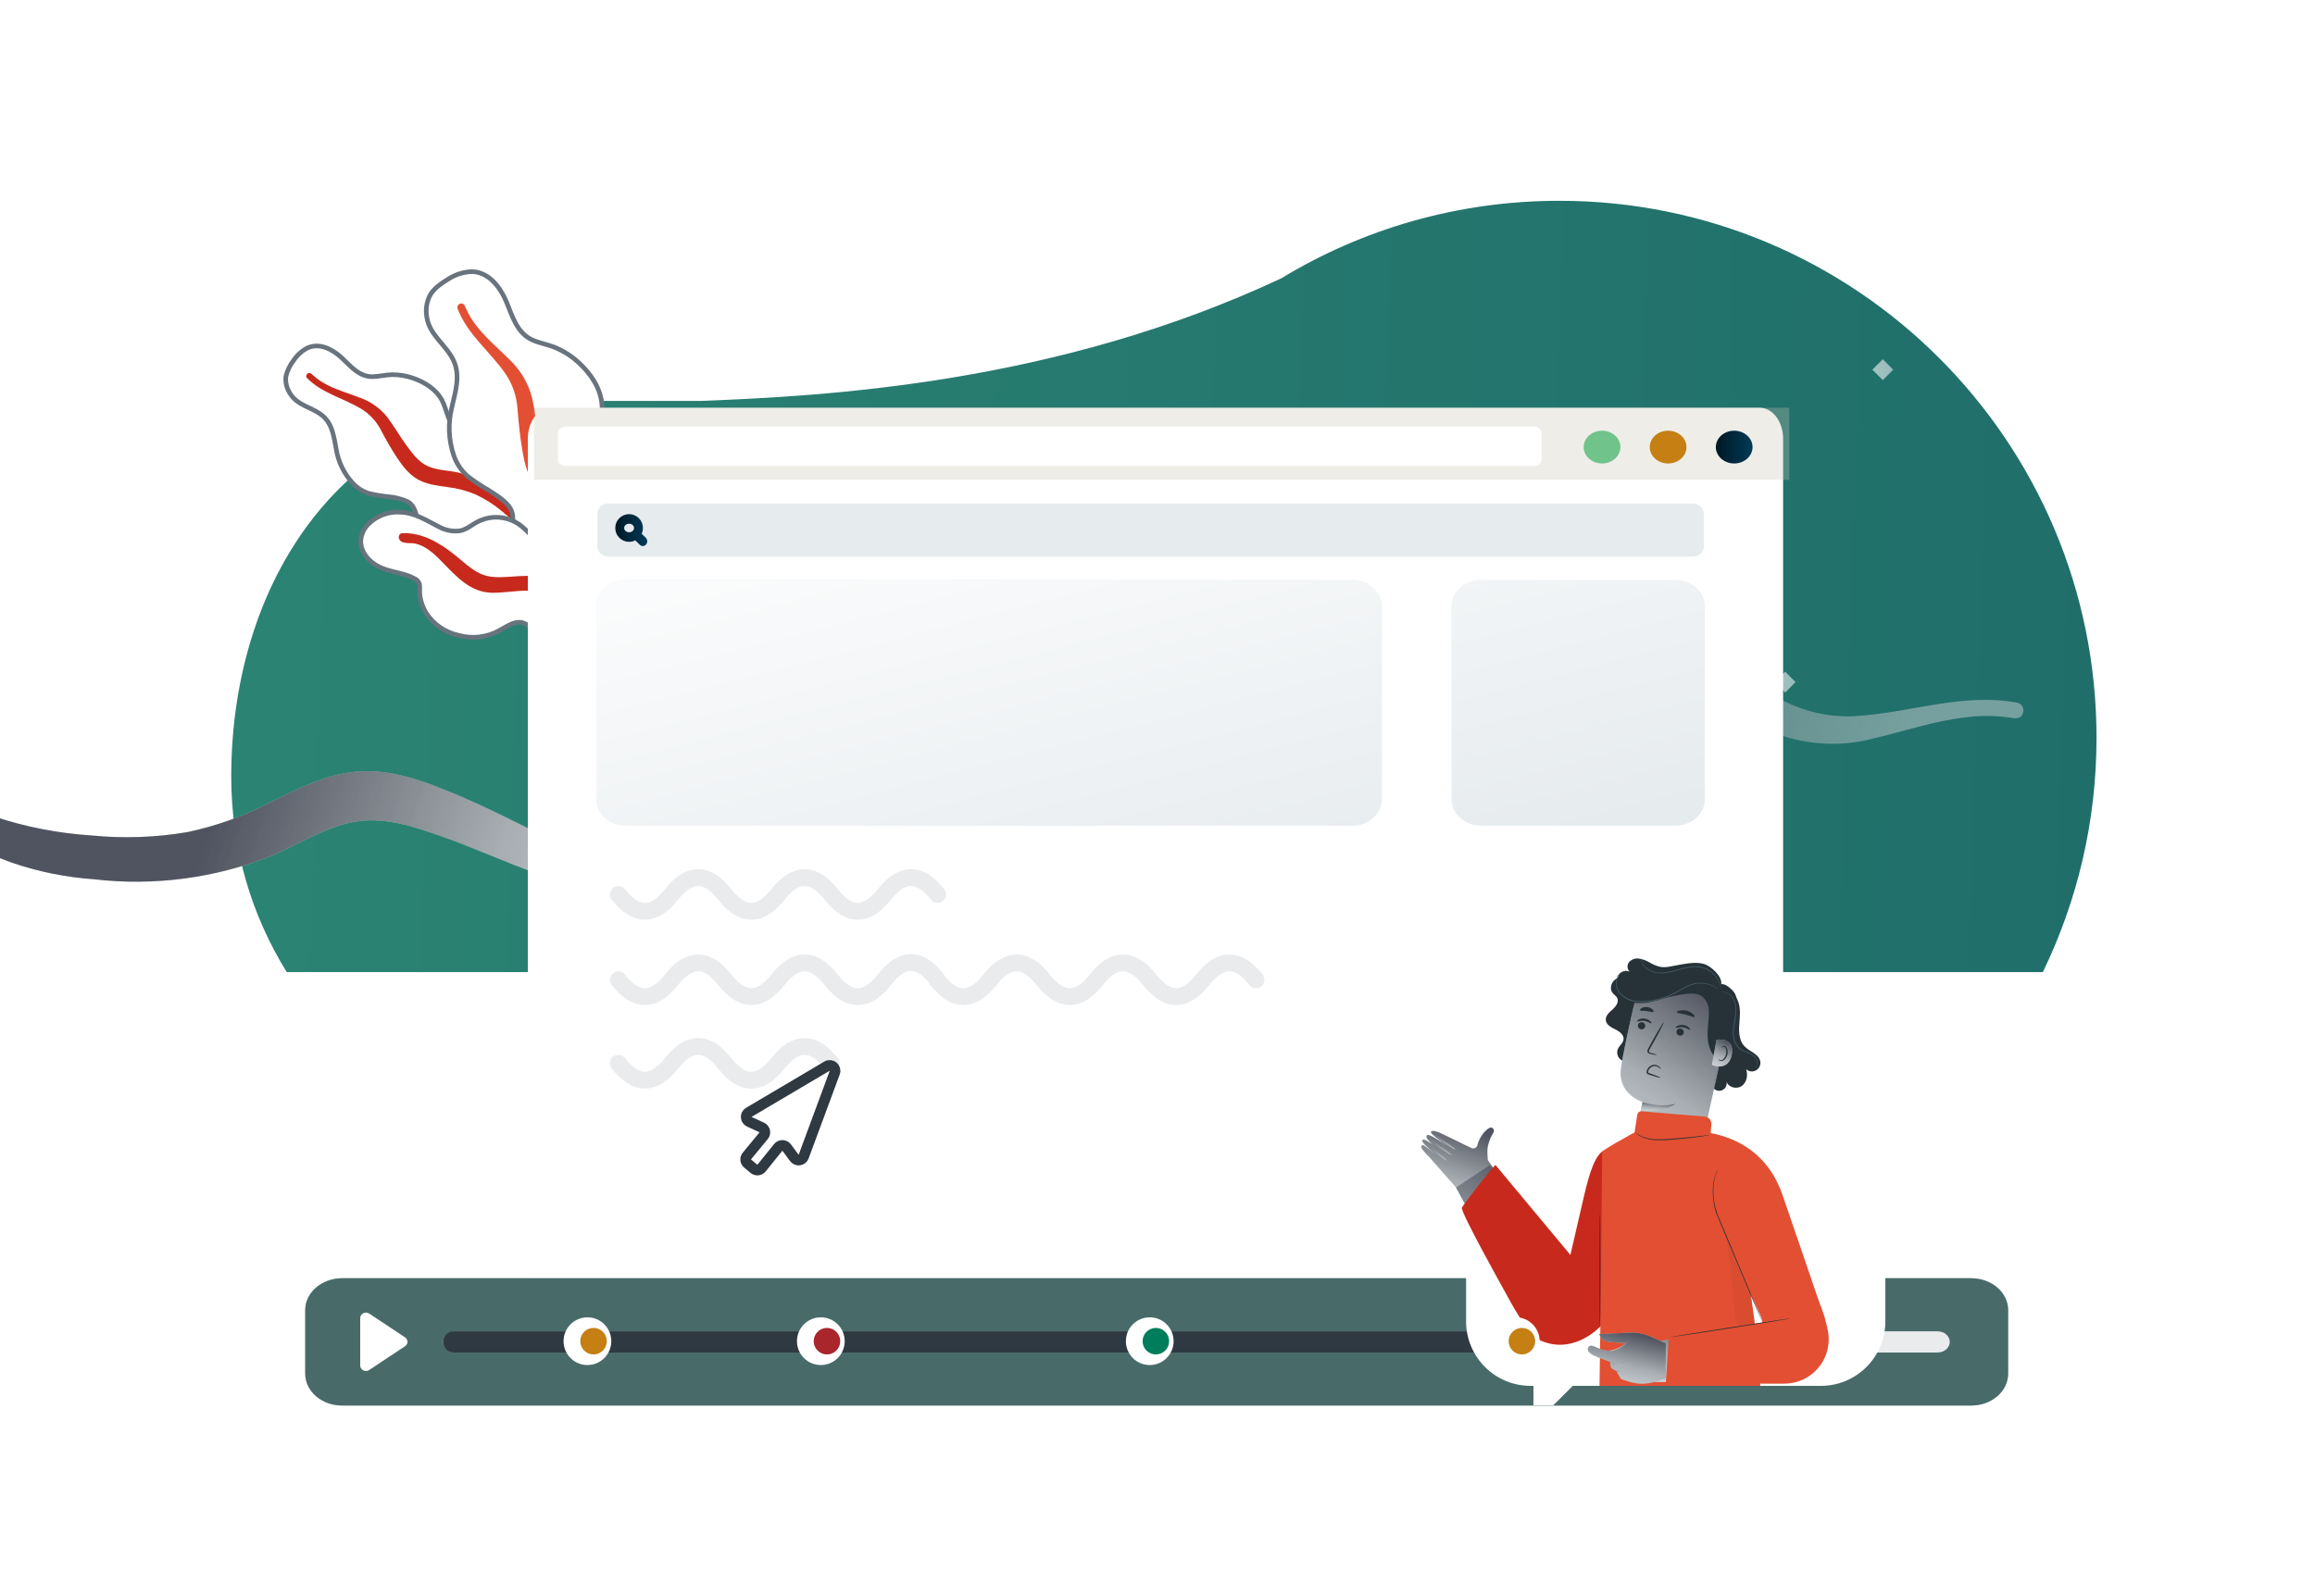 <svg width="219" height="151" viewBox="0 0 219 151" fill="none" xmlns="http://www.w3.org/2000/svg">
<g clip-path="url(#clip0_232_8086)">
<rect width="226" height="150.667" transform="translate(-3.125)" fill="white"/>
<path fill-rule="evenodd" clip-rule="evenodd" d="M27.125 91.985H193.252C196.506 85.284 198.332 77.761 198.332 69.812C198.332 41.749 175.582 19 147.519 19C137.879 19 128.865 21.685 121.185 26.348C99.898 36.318 78.23 37.477 66.22 37.939H52.824C33.435 37.939 21.875 54.119 21.875 73.507C21.875 80.287 23.797 86.618 27.125 91.985Z" fill="url(#paint0_linear_232_8086)"/>
<g style="mix-blend-mode:hard-light" opacity="0.6">
<rect x="148.499" y="55.305" width="1.386" height="1.386" transform="rotate(-45 148.499 55.305)" fill="#E6EBEE"/>
<rect x="148.499" y="55.305" width="1.386" height="1.386" transform="rotate(-45 148.499 55.305)" fill="url(#paint1_linear_232_8086)"/>
</g>
<g style="mix-blend-mode:hard-light" opacity="0.6">
<rect x="46.875" y="46.066" width="1.386" height="1.386" transform="rotate(-45 46.875 46.066)" fill="#E6EBEE"/>
<rect x="46.875" y="46.066" width="1.386" height="1.386" transform="rotate(-45 46.875 46.066)" fill="url(#paint2_linear_232_8086)"/>
</g>
<g style="mix-blend-mode:hard-light" opacity="0.6">
<rect x="65.352" y="49.761" width="1.386" height="1.386" transform="rotate(-45 65.352 49.761)" fill="#E6EBEE"/>
<rect x="65.352" y="49.761" width="1.386" height="1.386" transform="rotate(-45 65.352 49.761)" fill="url(#paint3_linear_232_8086)"/>
</g>
<g style="mix-blend-mode:hard-light" opacity="0.6">
<rect x="137.413" y="41.447" width="1.386" height="1.386" transform="rotate(-45 137.413 41.447)" fill="#E6EBEE"/>
<rect x="137.413" y="41.447" width="1.386" height="1.386" transform="rotate(-45 137.413 41.447)" fill="url(#paint4_linear_232_8086)"/>
</g>
<g style="mix-blend-mode:hard-light" opacity="0.6">
<rect x="167.9" y="64.543" width="1.386" height="1.386" transform="rotate(-45 167.9 64.543)" fill="#E6EBEE"/>
<rect x="167.9" y="64.543" width="1.386" height="1.386" transform="rotate(-45 167.9 64.543)" fill="url(#paint5_linear_232_8086)"/>
</g>
<g style="mix-blend-mode:hard-light" opacity="0.6">
<rect x="177.138" y="34.98" width="1.386" height="1.386" transform="rotate(-45 177.138 34.98)" fill="#E6EBEE"/>
<rect x="177.138" y="34.98" width="1.386" height="1.386" transform="rotate(-45 177.138 34.98)" fill="url(#paint6_linear_232_8086)"/>
</g>
<g style="mix-blend-mode:multiply" opacity="0.5">
<path fill-rule="evenodd" clip-rule="evenodd" d="M190.876 66.502C190.98 66.534 191.075 66.587 191.157 66.658C191.238 66.73 191.303 66.817 191.348 66.916C191.392 67.015 191.415 67.122 191.415 67.23C191.415 67.338 191.392 67.445 191.347 67.543C191.126 68.067 190.609 67.99 190.15 67.902C188.76 67.7 187.348 67.69 185.955 67.874C183.01 68.214 180.248 69.164 177.4 69.829C174.603 70.602 171.644 70.556 168.872 69.698C166.229 68.79 163.706 67.59 161.057 66.66C158.73 65.852 156.291 64.993 153.783 65.471C151.389 65.92 149.3 67.326 147.065 68.246C142.472 70.064 137.501 70.716 132.595 70.147C130.295 69.987 128.026 69.526 125.846 68.775C124.597 68.309 122.911 67.687 122.161 66.486C121.818 65.93 121.791 65.049 122.45 64.705C123.109 64.361 123.91 64.84 124.501 65.041C127.062 65.884 129.721 66.398 132.412 66.569C135.012 66.826 137.634 66.734 140.21 66.297C142.567 65.805 144.845 64.991 146.98 63.878C149.197 62.775 151.428 61.618 153.923 61.364C156.419 61.109 158.898 61.877 161.231 62.83C163.7 63.808 166.061 64.977 168.42 66.159C170.605 67.35 173.079 67.907 175.563 67.766C180.692 67.453 185.713 65.521 190.876 66.502Z" fill="#E6EBEE"/>
<path fill-rule="evenodd" clip-rule="evenodd" d="M190.876 66.502C190.98 66.534 191.075 66.587 191.157 66.658C191.238 66.73 191.303 66.817 191.348 66.916C191.392 67.015 191.415 67.122 191.415 67.23C191.415 67.338 191.392 67.445 191.347 67.543C191.126 68.067 190.609 67.99 190.15 67.902C188.76 67.7 187.348 67.69 185.955 67.874C183.01 68.214 180.248 69.164 177.4 69.829C174.603 70.602 171.644 70.556 168.872 69.698C166.229 68.79 163.706 67.59 161.057 66.66C158.73 65.852 156.291 64.993 153.783 65.471C151.389 65.92 149.3 67.326 147.065 68.246C142.472 70.064 137.501 70.716 132.595 70.147C130.295 69.987 128.026 69.526 125.846 68.775C124.597 68.309 122.911 67.687 122.161 66.486C121.818 65.93 121.791 65.049 122.45 64.705C123.109 64.361 123.91 64.84 124.501 65.041C127.062 65.884 129.721 66.398 132.412 66.569C135.012 66.826 137.634 66.734 140.21 66.297C142.567 65.805 144.845 64.991 146.98 63.878C149.197 62.775 151.428 61.618 153.923 61.364C156.419 61.109 158.898 61.877 161.231 62.83C163.7 63.808 166.061 64.977 168.42 66.159C170.605 67.35 173.079 67.907 175.563 67.766C180.692 67.453 185.713 65.521 190.876 66.502Z" fill="url(#paint7_linear_232_8086)" fill-opacity="0.8" style="mix-blend-mode:color-burn"/>
<path fill-rule="evenodd" clip-rule="evenodd" d="M190.876 66.502C190.98 66.534 191.075 66.587 191.157 66.658C191.238 66.73 191.303 66.817 191.348 66.916C191.392 67.015 191.415 67.122 191.415 67.23C191.415 67.338 191.392 67.445 191.347 67.543C191.126 68.067 190.609 67.99 190.15 67.902C188.76 67.7 187.348 67.69 185.955 67.874C183.01 68.214 180.248 69.164 177.4 69.829C174.603 70.602 171.644 70.556 168.872 69.698C166.229 68.79 163.706 67.59 161.057 66.66C158.73 65.852 156.291 64.993 153.783 65.471C151.389 65.92 149.3 67.326 147.065 68.246C142.472 70.064 137.501 70.716 132.595 70.147C130.295 69.987 128.026 69.526 125.846 68.775C124.597 68.309 122.911 67.687 122.161 66.486C121.818 65.93 121.791 65.049 122.45 64.705C123.109 64.361 123.91 64.84 124.501 65.041C127.062 65.884 129.721 66.398 132.412 66.569C135.012 66.826 137.634 66.734 140.21 66.297C142.567 65.805 144.845 64.991 146.98 63.878C149.197 62.775 151.428 61.618 153.923 61.364C156.419 61.109 158.898 61.877 161.231 62.83C163.7 63.808 166.061 64.977 168.42 66.159C170.605 67.35 173.079 67.907 175.563 67.766C180.692 67.453 185.713 65.521 190.876 66.502Z" fill="#2F3941" fill-opacity="0.15" style="mix-blend-mode:multiply"/>
</g>
<g style="mix-blend-mode:multiply" opacity="0.5">
<path fill-rule="evenodd" clip-rule="evenodd" d="M161.922 128.281C162.036 128.316 162.141 128.375 162.231 128.453C162.321 128.532 162.393 128.629 162.442 128.738C162.491 128.847 162.516 128.965 162.516 129.084C162.516 129.204 162.49 129.321 162.441 129.43C162.197 130.007 161.627 129.923 161.121 129.826C159.586 129.603 158.029 129.592 156.492 129.795C153.243 130.17 150.195 131.218 147.053 131.952C143.967 132.804 140.702 132.754 137.643 131.808C134.728 130.806 131.944 129.482 129.02 128.455C126.454 127.564 123.762 126.616 120.995 127.143C118.354 127.639 116.049 129.191 113.583 130.205C108.515 132.211 103.03 132.931 97.617 132.302C95.079 132.126 92.576 131.617 90.171 130.789C88.793 130.274 86.933 129.588 86.105 128.263C85.727 127.65 85.697 126.677 86.424 126.298C87.151 125.919 88.035 126.447 88.687 126.669C91.513 127.599 94.446 128.166 97.415 128.355C100.284 128.638 103.178 128.537 106.019 128.055C108.62 127.512 111.134 126.614 113.489 125.386C115.935 124.168 118.397 122.892 121.15 122.612C123.903 122.331 126.638 123.179 129.213 124.229C131.937 125.309 134.542 126.598 137.145 127.902C139.555 129.217 142.285 129.831 145.026 129.675C150.685 129.33 156.225 127.199 161.922 128.281Z" fill="#E6EBEE"/>
<path fill-rule="evenodd" clip-rule="evenodd" d="M161.922 128.281C162.036 128.316 162.141 128.375 162.231 128.453C162.321 128.532 162.393 128.629 162.442 128.738C162.491 128.847 162.516 128.965 162.516 129.084C162.516 129.204 162.49 129.321 162.441 129.43C162.197 130.007 161.627 129.923 161.121 129.826C159.586 129.603 158.029 129.592 156.492 129.795C153.243 130.17 150.195 131.218 147.053 131.952C143.967 132.804 140.702 132.754 137.643 131.808C134.728 130.806 131.944 129.482 129.02 128.455C126.454 127.564 123.762 126.616 120.995 127.143C118.354 127.639 116.049 129.191 113.583 130.205C108.515 132.211 103.03 132.931 97.617 132.302C95.079 132.126 92.576 131.617 90.171 130.789C88.793 130.274 86.933 129.588 86.105 128.263C85.727 127.65 85.697 126.677 86.424 126.298C87.151 125.919 88.035 126.447 88.687 126.669C91.513 127.599 94.446 128.166 97.415 128.355C100.284 128.638 103.178 128.537 106.019 128.055C108.62 127.512 111.134 126.614 113.489 125.386C115.935 124.168 118.397 122.892 121.15 122.612C123.903 122.331 126.638 123.179 129.213 124.229C131.937 125.309 134.542 126.598 137.145 127.902C139.555 129.217 142.285 129.831 145.026 129.675C150.685 129.33 156.225 127.199 161.922 128.281Z" fill="url(#paint8_linear_232_8086)" fill-opacity="0.8" style="mix-blend-mode:color-burn"/>
<path fill-rule="evenodd" clip-rule="evenodd" d="M161.922 128.281C162.036 128.316 162.141 128.375 162.231 128.453C162.321 128.532 162.393 128.629 162.442 128.738C162.491 128.847 162.516 128.965 162.516 129.084C162.516 129.204 162.49 129.321 162.441 129.43C162.197 130.007 161.627 129.923 161.121 129.826C159.586 129.603 158.029 129.592 156.492 129.795C153.243 130.17 150.195 131.218 147.053 131.952C143.967 132.804 140.702 132.754 137.643 131.808C134.728 130.806 131.944 129.482 129.02 128.455C126.454 127.564 123.762 126.616 120.995 127.143C118.354 127.639 116.049 129.191 113.583 130.205C108.515 132.211 103.03 132.931 97.617 132.302C95.079 132.126 92.576 131.617 90.171 130.789C88.793 130.274 86.933 129.588 86.105 128.263C85.727 127.65 85.697 126.677 86.424 126.298C87.151 125.919 88.035 126.447 88.687 126.669C91.513 127.599 94.446 128.166 97.415 128.355C100.284 128.638 103.178 128.537 106.019 128.055C108.62 127.512 111.134 126.614 113.489 125.386C115.935 124.168 118.397 122.892 121.15 122.612C123.903 122.331 126.638 123.179 129.213 124.229C131.937 125.309 134.542 126.598 137.145 127.902C139.555 129.217 142.285 129.831 145.026 129.675C150.685 129.33 156.225 127.199 161.922 128.281Z" fill="#2F3941" fill-opacity="0.15" style="mix-blend-mode:multiply"/>
</g>
<g style="mix-blend-mode:multiply" opacity="0.5">
<path fill-rule="evenodd" clip-rule="evenodd" d="M141.922 91.888C142.036 91.923 142.141 91.981 142.231 92.06C142.321 92.139 142.393 92.236 142.442 92.345C142.491 92.453 142.516 92.571 142.516 92.691C142.516 92.81 142.49 92.928 142.441 93.037C142.197 93.614 141.627 93.53 141.121 93.433C139.586 93.209 138.029 93.199 136.492 93.401C133.243 93.777 130.195 94.825 127.053 95.559C123.967 96.411 120.702 96.361 117.643 95.414C114.728 94.412 111.944 93.088 109.02 92.062C106.454 91.171 103.762 90.223 100.995 90.749C98.354 91.246 96.049 92.797 93.583 93.812C88.515 95.817 83.03 96.538 77.617 95.909C75.079 95.733 72.576 95.224 70.171 94.396C68.793 93.881 66.933 93.195 66.105 91.87C65.727 91.257 65.697 90.284 66.424 89.905C67.151 89.525 68.035 90.054 68.687 90.275C71.513 91.206 74.446 91.772 77.415 91.962C80.284 92.245 83.178 92.144 86.019 91.662C88.62 91.119 91.134 90.22 93.489 88.992C95.935 87.775 98.397 86.499 101.15 86.218C103.903 85.938 106.638 86.785 109.213 87.836C111.937 88.915 114.542 90.205 117.145 91.509C119.555 92.824 122.285 93.438 125.026 93.282C130.685 92.937 136.225 90.805 141.922 91.888Z" fill="#E6EBEE"/>
<path fill-rule="evenodd" clip-rule="evenodd" d="M141.922 91.888C142.036 91.923 142.141 91.981 142.231 92.06C142.321 92.139 142.393 92.236 142.442 92.345C142.491 92.453 142.516 92.571 142.516 92.691C142.516 92.81 142.49 92.928 142.441 93.037C142.197 93.614 141.627 93.53 141.121 93.433C139.586 93.209 138.029 93.199 136.492 93.401C133.243 93.777 130.195 94.825 127.053 95.559C123.967 96.411 120.702 96.361 117.643 95.414C114.728 94.412 111.944 93.088 109.02 92.062C106.454 91.171 103.762 90.223 100.995 90.749C98.354 91.246 96.049 92.797 93.583 93.812C88.515 95.817 83.03 96.538 77.617 95.909C75.079 95.733 72.576 95.224 70.171 94.396C68.793 93.881 66.933 93.195 66.105 91.87C65.727 91.257 65.697 90.284 66.424 89.905C67.151 89.525 68.035 90.054 68.687 90.275C71.513 91.206 74.446 91.772 77.415 91.962C80.284 92.245 83.178 92.144 86.019 91.662C88.62 91.119 91.134 90.22 93.489 88.992C95.935 87.775 98.397 86.499 101.15 86.218C103.903 85.938 106.638 86.785 109.213 87.836C111.937 88.915 114.542 90.205 117.145 91.509C119.555 92.824 122.285 93.438 125.026 93.282C130.685 92.937 136.225 90.805 141.922 91.888Z" fill="url(#paint9_linear_232_8086)" fill-opacity="0.8" style="mix-blend-mode:color-burn"/>
<path fill-rule="evenodd" clip-rule="evenodd" d="M141.922 91.888C142.036 91.923 142.141 91.981 142.231 92.06C142.321 92.139 142.393 92.236 142.442 92.345C142.491 92.453 142.516 92.571 142.516 92.691C142.516 92.81 142.49 92.928 142.441 93.037C142.197 93.614 141.627 93.53 141.121 93.433C139.586 93.209 138.029 93.199 136.492 93.401C133.243 93.777 130.195 94.825 127.053 95.559C123.967 96.411 120.702 96.361 117.643 95.414C114.728 94.412 111.944 93.088 109.02 92.062C106.454 91.171 103.762 90.223 100.995 90.749C98.354 91.246 96.049 92.797 93.583 93.812C88.515 95.817 83.03 96.538 77.617 95.909C75.079 95.733 72.576 95.224 70.171 94.396C68.793 93.881 66.933 93.195 66.105 91.87C65.727 91.257 65.697 90.284 66.424 89.905C67.151 89.525 68.035 90.054 68.687 90.275C71.513 91.206 74.446 91.772 77.415 91.962C80.284 92.245 83.178 92.144 86.019 91.662C88.62 91.119 91.134 90.22 93.489 88.992C95.935 87.775 98.397 86.499 101.15 86.218C103.903 85.938 106.638 86.785 109.213 87.836C111.937 88.915 114.542 90.205 117.145 91.509C119.555 92.824 122.285 93.438 125.026 93.282C130.685 92.937 136.225 90.805 141.922 91.888Z" fill="#2F3941" fill-opacity="0.15" style="mix-blend-mode:multiply"/>
</g>
<g style="mix-blend-mode:soft-light">
<path fill-rule="evenodd" clip-rule="evenodd" d="M76.372 78.98C76.492 79.016 76.603 79.078 76.697 79.161C76.791 79.243 76.866 79.345 76.918 79.459C76.97 79.573 76.996 79.697 76.996 79.823C76.996 79.948 76.969 80.072 76.917 80.186C76.661 80.792 76.063 80.703 75.531 80.601C73.921 80.367 72.287 80.356 70.674 80.569C67.264 80.963 64.065 82.063 60.768 82.832C57.529 83.727 54.102 83.674 50.893 82.681C47.833 81.629 44.911 80.24 41.843 79.163C39.149 78.227 36.325 77.232 33.421 77.785C30.649 78.306 28.23 79.934 25.642 80.999C20.323 83.104 14.567 83.86 8.886 83.2C6.223 83.015 3.595 82.481 1.071 81.612C-0.375 81.072 -2.327 80.352 -3.195 78.961C-3.593 78.318 -3.623 77.297 -2.861 76.899C-2.098 76.501 -1.17 77.055 -0.486 77.288C2.48 78.264 5.558 78.859 8.675 79.058C11.685 79.355 14.722 79.249 17.704 78.743C20.433 78.173 23.071 77.23 25.544 75.941C28.11 74.664 30.694 73.325 33.583 73.03C36.473 72.736 39.343 73.625 42.045 74.728C44.903 75.86 47.638 77.214 50.37 78.583C52.899 79.962 55.764 80.607 58.64 80.443C64.579 80.081 70.393 77.844 76.372 78.98Z" fill="#E6EBEE"/>
<path fill-rule="evenodd" clip-rule="evenodd" d="M76.372 78.98C76.492 79.016 76.603 79.078 76.697 79.161C76.791 79.243 76.866 79.345 76.918 79.459C76.97 79.573 76.996 79.697 76.996 79.823C76.996 79.948 76.969 80.072 76.917 80.186C76.661 80.792 76.063 80.703 75.531 80.601C73.921 80.367 72.287 80.356 70.674 80.569C67.264 80.963 64.065 82.063 60.768 82.832C57.529 83.727 54.102 83.674 50.893 82.681C47.833 81.629 44.911 80.24 41.843 79.163C39.149 78.227 36.325 77.232 33.421 77.785C30.649 78.306 28.23 79.934 25.642 80.999C20.323 83.104 14.567 83.86 8.886 83.2C6.223 83.015 3.595 82.481 1.071 81.612C-0.375 81.072 -2.327 80.352 -3.195 78.961C-3.593 78.318 -3.623 77.297 -2.861 76.899C-2.098 76.501 -1.17 77.055 -0.486 77.288C2.48 78.264 5.558 78.859 8.675 79.058C11.685 79.355 14.722 79.249 17.704 78.743C20.433 78.173 23.071 77.23 25.544 75.941C28.11 74.664 30.694 73.325 33.583 73.03C36.473 72.736 39.343 73.625 42.045 74.728C44.903 75.86 47.638 77.214 50.37 78.583C52.899 79.962 55.764 80.607 58.64 80.443C64.579 80.081 70.393 77.844 76.372 78.98Z" fill="url(#paint10_linear_232_8086)" fill-opacity="0.8" style="mix-blend-mode:color-burn"/>
<path fill-rule="evenodd" clip-rule="evenodd" d="M76.372 78.98C76.492 79.016 76.603 79.078 76.697 79.161C76.791 79.243 76.866 79.345 76.918 79.459C76.97 79.573 76.996 79.697 76.996 79.823C76.996 79.948 76.969 80.072 76.917 80.186C76.661 80.792 76.063 80.703 75.531 80.601C73.921 80.367 72.287 80.356 70.674 80.569C67.264 80.963 64.065 82.063 60.768 82.832C57.529 83.727 54.102 83.674 50.893 82.681C47.833 81.629 44.911 80.24 41.843 79.163C39.149 78.227 36.325 77.232 33.421 77.785C30.649 78.306 28.23 79.934 25.642 80.999C20.323 83.104 14.567 83.86 8.886 83.2C6.223 83.015 3.595 82.481 1.071 81.612C-0.375 81.072 -2.327 80.352 -3.195 78.961C-3.593 78.318 -3.623 77.297 -2.861 76.899C-2.098 76.501 -1.17 77.055 -0.486 77.288C2.48 78.264 5.558 78.859 8.675 79.058C11.685 79.355 14.722 79.249 17.704 78.743C20.433 78.173 23.071 77.23 25.544 75.941C28.11 74.664 30.694 73.325 33.583 73.03C36.473 72.736 39.343 73.625 42.045 74.728C44.903 75.86 47.638 77.214 50.37 78.583C52.899 79.962 55.764 80.607 58.64 80.443C64.579 80.081 70.393 77.844 76.372 78.98Z" fill="#2F3941" fill-opacity="0.15" style="mix-blend-mode:multiply"/>
</g>
<path fill-rule="evenodd" clip-rule="evenodd" d="M57.487 62.421L65.312 53.64L69.743 62.187L66.407 65.931L57.487 62.421Z" fill="#C57F12"/>
<path fill-rule="evenodd" clip-rule="evenodd" d="M27.764 34.123C28.09 33.619 28.541 33.209 29.073 32.932C30.208 32.396 31.454 33.057 32.275 33.812C33.158 34.623 33.966 35.683 35.288 35.642C35.896 35.623 36.499 35.46 37.108 35.453C37.758 35.45 38.403 35.555 39.019 35.763C40.145 36.136 41.255 36.819 41.824 37.9C42.325 38.853 42.37 40.166 43.363 40.776C44.396 41.411 45.881 41.121 47.047 41.15C48.374 41.172 49.849 41.453 50.919 42.237C51.947 42.986 52.537 44.247 52.69 45.517C52.991 48.05 52.002 50.57 50.295 52.477C49.57 53.291 48.718 54.168 47.652 54.487C47.356 54.569 47.045 54.575 46.746 54.505C46.465 54.464 46.179 54.48 45.904 54.551C45.274 54.67 44.623 54.614 44.023 54.391C41.68 53.546 40.058 51.106 39.396 48.774C39.24 48.224 39.062 47.725 38.531 47.453C37.953 47.204 37.34 47.049 36.714 46.995C36.103 46.935 35.498 46.834 34.902 46.691C34.305 46.504 33.77 46.16 33.351 45.696C32.544 44.815 32.01 43.719 31.813 42.541C31.592 41.404 31.48 40.201 30.58 39.395C29.622 38.542 28.196 38.432 27.473 37.284C27.139 36.803 26.986 36.218 27.043 35.635C27.169 35.084 27.415 34.567 27.764 34.123Z" fill="white" stroke="#68737D" stroke-width="0.436" stroke-miterlimit="10"/>
<path fill-rule="evenodd" clip-rule="evenodd" d="M29.039 35.77C29.012 35.738 28.993 35.7 28.982 35.66C28.972 35.619 28.97 35.577 28.977 35.535C28.985 35.494 29.001 35.455 29.025 35.42C29.049 35.386 29.08 35.357 29.117 35.336C29.3 35.217 29.447 35.352 29.575 35.473C29.969 35.838 30.411 36.147 30.89 36.39C31.884 36.916 32.967 37.212 34.008 37.621C35.06 37.979 35.986 38.637 36.67 39.514C37.307 40.372 37.837 41.305 38.47 42.171C39.027 42.931 39.614 43.736 40.5 44.123C41.385 44.51 42.32 44.499 43.223 44.689C45.067 45.097 46.779 45.959 48.206 47.195C48.896 47.745 49.51 48.383 50.032 49.094C50.322 49.511 50.703 50.078 50.693 50.619C50.696 50.684 50.686 50.749 50.663 50.81C50.64 50.87 50.606 50.926 50.561 50.974C50.516 51.021 50.463 51.058 50.403 51.085C50.344 51.111 50.28 51.125 50.215 51.126C49.947 51.096 49.783 50.768 49.641 50.575C49.02 49.752 48.294 49.013 47.483 48.377C46.72 47.734 45.874 47.196 44.968 46.778C44.117 46.426 43.221 46.194 42.307 46.086C41.368 45.958 40.412 45.845 39.572 45.39C38.731 44.935 38.117 44.148 37.586 43.349C37.022 42.506 36.526 41.63 36.052 40.728C35.624 39.879 34.965 39.167 34.152 38.675C32.453 37.667 30.45 37.201 29.039 35.77Z" fill="#C72A1C"/>
<path fill-rule="evenodd" clip-rule="evenodd" d="M42.395 26.415C43.039 25.995 43.782 25.75 44.549 25.704C46.166 25.671 47.278 27.115 47.852 28.438C48.468 29.866 48.867 31.546 50.446 32.206C51.171 32.508 51.96 32.634 52.68 32.951C53.446 33.291 54.15 33.756 54.763 34.327C55.891 35.367 56.847 36.765 56.947 38.337C57.042 39.729 56.414 41.306 57.261 42.549C58.146 43.848 60.04 44.29 61.393 44.943C62.925 45.681 64.526 46.786 65.383 48.282C66.198 49.712 66.234 51.517 65.756 53.096C64.795 56.249 62.317 58.691 59.329 60.05C58.05 60.617 56.591 61.216 55.184 61.023C54.794 60.963 54.425 60.804 54.112 60.563C53.804 60.368 53.461 60.235 53.102 60.173C52.297 59.978 51.562 59.569 50.973 58.987C48.666 56.761 48.022 53.006 48.458 49.904C48.559 49.169 48.605 48.487 48.126 47.882C47.648 47.278 46.886 46.816 46.215 46.384C45.529 45.991 44.87 45.553 44.243 45.071C43.635 44.535 43.179 43.848 42.921 43.08C42.429 41.613 42.368 40.036 42.746 38.535C43.075 37.076 43.569 35.597 42.928 34.166C42.25 32.652 40.651 31.75 40.378 30.028C40.236 29.284 40.361 28.515 40.73 27.853C41.118 27.235 41.788 26.788 42.395 26.415Z" fill="white" stroke="#68737D" stroke-width="0.436" stroke-miterlimit="10"/>
<path fill-rule="evenodd" clip-rule="evenodd" d="M43.278 29.188C43.264 29.136 43.262 29.082 43.271 29.029C43.28 28.976 43.3 28.926 43.33 28.882C43.36 28.837 43.399 28.8 43.445 28.772C43.491 28.744 43.542 28.726 43.595 28.72C43.873 28.677 43.974 28.915 44.056 29.131C44.332 29.77 44.694 30.367 45.133 30.907C46.04 32.06 47.157 32.978 48.175 34.006C49.227 34.984 49.975 36.244 50.332 37.635C50.635 38.984 50.783 40.359 51.078 41.717C51.341 42.907 51.612 44.158 52.463 45.091C53.274 45.984 54.408 46.5 55.376 47.203C57.333 48.668 58.898 50.594 59.93 52.81C60.459 53.821 60.853 54.897 61.102 56.011C61.23 56.658 61.404 57.53 61.093 58.158C60.948 58.447 60.583 58.686 60.267 58.498C59.951 58.309 59.945 57.847 59.877 57.546C59.568 56.248 59.095 54.994 58.469 53.815C57.903 52.653 57.184 51.571 56.332 50.598C55.513 49.733 54.579 48.983 53.556 48.372C52.517 47.724 51.45 47.083 50.696 46.097C49.941 45.111 49.622 43.867 49.419 42.637C49.191 41.343 49.071 40.044 48.957 38.743C48.893 37.513 48.486 36.326 47.782 35.315C46.32 33.234 44.204 31.619 43.278 29.188Z" fill="#E34F32"/>
<path fill-rule="evenodd" clip-rule="evenodd" d="M34.77 49.678C35.171 49.253 35.663 48.924 36.208 48.715C36.754 48.506 37.339 48.422 37.921 48.47C39.292 48.53 40.368 49.272 41.545 49.858C42.131 50.178 42.801 50.31 43.464 50.236C44.068 50.14 44.526 49.743 45.047 49.445C45.562 49.153 46.137 48.983 46.728 48.95C47.319 48.917 47.91 49.021 48.453 49.254C49.766 49.831 50.481 51.095 51.566 51.954C52.562 52.742 53.986 52.334 55.11 51.989C56.234 51.645 57.228 51.35 58.305 51.908C59.442 52.495 60.542 53.337 61.164 54.48C62.201 56.382 61.449 58.576 60.176 60.213C59.022 61.695 57.304 63.326 55.342 63.466C54.777 63.487 54.214 63.389 53.689 63.178C53.164 62.966 52.691 62.646 52.298 62.239C51.794 61.743 51.349 61.191 50.97 60.595C50.717 60.161 50.429 59.749 50.111 59.361C49.207 58.378 48.2 59.125 47.233 59.664C46.065 60.312 44.689 60.475 43.402 60.119C42.15 59.858 41.051 59.115 40.343 58.05C39.989 57.487 39.773 56.849 39.712 56.188C39.682 55.895 39.735 55.566 39.686 55.279C39.649 55.155 39.584 55.042 39.497 54.947C39.409 54.853 39.302 54.779 39.182 54.733C38.14 54.164 36.877 54.157 35.823 53.616C34.87 53.127 34.012 52.149 34.144 50.997C34.217 50.505 34.435 50.046 34.77 49.678Z" fill="white" stroke="#68737D" stroke-width="0.436" stroke-miterlimit="10"/>
<path fill-rule="evenodd" clip-rule="evenodd" d="M38.102 50.447C39.972 50.398 41.583 51.37 42.991 52.482C43.778 53.11 44.533 53.856 45.453 54.288C46.243 54.656 47.114 54.639 47.962 54.59C49.685 54.481 51.519 54.277 53.069 55.179C53.977 55.706 54.676 56.523 55.632 56.983C56.521 57.399 57.474 57.659 58.451 57.754C59.225 57.833 59.981 57.709 60.752 57.727C60.987 57.731 61.33 57.746 61.475 57.961C61.643 58.207 61.466 58.557 61.255 58.725C60.758 59.122 59.96 59.118 59.367 59.132C58.506 59.161 57.645 59.076 56.805 58.88C55.862 58.675 54.959 58.315 54.133 57.814C53.286 57.28 52.567 56.531 51.614 56.181C50.006 55.588 48.29 56.098 46.626 56.093C44.559 56.085 43.269 54.649 41.924 53.276C41.193 52.52 40.358 51.676 39.301 51.442C38.895 51.35 38.341 51.46 37.972 51.248C37.604 51.036 37.639 50.459 38.102 50.447Z" fill="#C72A1C"/>
<g clip-path="url(#clip1_232_8086)" filter="url(#filter0_d_232_8086)">
<g filter="url(#filter1_d_232_8086)">
<g filter="url(#filter2_di_232_8086)">
<path fill-rule="evenodd" clip-rule="evenodd" d="M167.064 32.573C167.674 32.573 168.228 32.904 168.629 33.446C169.019 33.975 169.262 34.705 169.262 35.513V120.709C169.262 121.517 169.262 122.894 169.262 123.649C168.507 123.649 167.674 123.649 167.065 123.649H52.709C52.1 123.649 51.266 123.649 50.512 123.649C50.512 122.894 50.512 121.517 50.512 120.709V35.513C50.512 34.705 50.755 33.975 51.145 33.446C51.545 32.904 52.1 32.573 52.71 32.573H167.064Z" fill="white"/>
</g>
<path opacity="0.3" fill-rule="evenodd" clip-rule="evenodd" d="M50.512 32.573H169.262V39.392H50.512V32.573Z" fill="#C6C3B3"/>
<path d="M151.554 37.842C152.513 37.842 153.29 37.148 153.29 36.292C153.29 35.436 152.513 34.743 151.554 34.743C150.595 34.743 149.818 35.436 149.818 36.292C149.818 37.148 150.595 37.842 151.554 37.842Z" fill="#70C38A"/>
<path d="M164.055 37.842C165.013 37.842 165.791 37.148 165.791 36.292C165.791 35.436 165.013 34.743 164.055 34.743C163.096 34.743 162.318 35.436 162.318 36.292C162.318 37.148 163.096 37.842 164.055 37.842Z" fill="url(#paint11_linear_232_8086)"/>
<path d="M157.804 37.842C158.763 37.842 159.54 37.148 159.54 36.292C159.54 35.436 158.763 34.743 157.804 34.743C156.845 34.743 156.068 35.436 156.068 36.292C156.068 37.148 156.845 37.842 157.804 37.842Z" fill="#C57F12"/>
<path d="M145.141 34.356H53.474C53.09 34.356 52.78 34.633 52.78 34.976V37.455C52.78 37.798 53.09 38.075 53.474 38.075H145.141C145.525 38.075 145.835 37.798 145.835 37.455V34.976C145.835 34.633 145.525 34.356 145.141 34.356Z" fill="white"/>
<path d="M127.941 48.874H59.191C57.657 48.874 56.413 49.984 56.413 51.353V69.639C56.413 71.008 57.657 72.118 59.191 72.118H127.941C129.475 72.118 130.719 71.008 130.719 69.639V51.353C130.719 49.984 129.475 48.874 127.941 48.874Z" fill="#E6EBEE"/>
<path d="M127.941 48.874H59.191C57.657 48.874 56.413 49.984 56.413 51.353V69.639C56.413 71.008 57.657 72.118 59.191 72.118H127.941C129.475 72.118 130.719 71.008 130.719 69.639V51.353C130.719 49.984 129.475 48.874 127.941 48.874Z" fill="url(#paint12_linear_232_8086)"/>
<path d="M158.497 48.874H140.094C138.56 48.874 137.316 49.984 137.316 51.353V69.639C137.316 71.008 138.56 72.118 140.094 72.118H158.497C160.031 72.118 161.275 71.008 161.275 69.639V51.353C161.275 49.984 160.031 48.874 158.497 48.874Z" fill="#E6EBEE"/>
<path d="M158.497 48.874H140.094C138.56 48.874 137.316 49.984 137.316 51.353V69.639C137.316 71.008 138.56 72.118 140.094 72.118H158.497C160.031 72.118 161.275 71.008 161.275 69.639V51.353C161.275 49.984 160.031 48.874 158.497 48.874Z" fill="url(#paint13_linear_232_8086)"/>
<path d="M160.112 41.63H57.586C56.996 41.63 56.518 42.04 56.518 42.545V45.747C56.518 46.252 56.996 46.662 57.586 46.662H160.112C160.701 46.662 161.18 46.252 161.18 45.747V42.545C161.18 42.04 160.701 41.63 160.112 41.63Z" fill="#E6EBEE"/>
<path fill-rule="evenodd" clip-rule="evenodd" d="M59.513 42.637C58.838 42.637 58.208 43.177 58.208 43.948C58.208 44.72 58.838 45.26 59.513 45.26C59.717 45.26 59.917 45.21 60.096 45.12L60.531 45.541C60.703 45.708 60.967 45.691 61.121 45.505C61.275 45.318 61.26 45.032 61.087 44.865L60.703 44.493C60.776 44.33 60.818 44.147 60.818 43.948C60.818 43.177 60.188 42.637 59.513 42.637ZM59.044 43.948C59.044 43.771 59.208 43.543 59.513 43.543C59.818 43.543 59.982 43.771 59.982 43.948C59.982 44.125 59.818 44.354 59.513 44.354C59.208 44.354 59.044 44.125 59.044 43.948Z" fill="url(#paint14_linear_232_8086)"/>
</g>
<path d="M186.476 116.955H32.369C30.439 116.955 28.875 118.303 28.875 119.966V125.989C28.875 127.652 30.439 129 32.369 129H186.476C188.406 129 189.97 127.652 189.97 125.989V119.966C189.97 118.303 188.406 116.955 186.476 116.955Z" fill="#E6EBEE"/>
<path d="M186.476 116.955H32.369C30.439 116.955 28.875 118.303 28.875 119.966V125.989C28.875 127.652 30.439 129 32.369 129H186.476C188.406 129 189.97 127.652 189.97 125.989V119.966C189.97 118.303 188.406 116.955 186.476 116.955Z" fill="url(#paint15_linear_232_8086)" fill-opacity="0.8" style="mix-blend-mode:color-burn"/>
<path d="M186.476 116.955H32.369C30.439 116.955 28.875 118.303 28.875 119.966V125.989C28.875 127.652 30.439 129 32.369 129H186.476C188.406 129 189.97 127.652 189.97 125.989V119.966C189.97 118.303 188.406 116.955 186.476 116.955Z" fill="#22716C" fill-opacity="0.4" style="mix-blend-mode:multiply"/>
<path fill-rule="evenodd" clip-rule="evenodd" d="M34.93 120.299L38.322 122.552C38.392 122.598 38.45 122.661 38.49 122.733C38.53 122.805 38.551 122.885 38.551 122.967C38.551 123.048 38.53 123.128 38.49 123.2C38.45 123.273 38.392 123.335 38.322 123.382L34.93 125.634C34.849 125.688 34.754 125.72 34.655 125.726C34.556 125.733 34.457 125.713 34.369 125.671C34.281 125.628 34.207 125.563 34.155 125.483C34.104 125.404 34.077 125.312 34.077 125.219V120.714C34.077 120.621 34.104 120.53 34.155 120.45C34.207 120.37 34.281 120.306 34.369 120.263C34.457 120.22 34.556 120.201 34.655 120.207C34.754 120.213 34.849 120.245 34.93 120.299Z" fill="white"/>
<path d="M183.279 121.974H43.093C42.447 121.974 41.923 122.424 41.923 122.978C41.923 123.532 42.447 123.982 43.093 123.982H183.279C183.925 123.982 184.449 123.532 184.449 122.978C184.449 122.424 183.925 121.974 183.279 121.974Z" fill="#E9EBED"/>
<path d="M142.831 121.974H42.892C42.357 121.974 41.923 122.424 41.923 122.978C41.923 123.532 42.357 123.982 42.892 123.982H142.831C143.366 123.982 143.799 123.532 143.799 122.978C143.799 122.424 143.366 121.974 142.831 121.974Z" fill="#2F3941"/>
<g filter="url(#filter3_di_232_8086)">
<circle cx="56.149" cy="122.91" r="2.258" fill="white"/>
</g>
<circle cx="56.149" cy="122.91" r="1.255" fill="#C57F12"/>
<g filter="url(#filter4_di_232_8086)">
<circle cx="78.23" cy="122.91" r="2.258" fill="white"/>
</g>
<circle cx="78.231" cy="122.91" r="1.255" fill="#A8262C"/>
<g filter="url(#filter5_di_232_8086)">
<circle cx="109.345" cy="122.91" r="2.258" fill="white"/>
</g>
<circle cx="109.345" cy="122.91" r="1.255" fill="#007D5A"/>
<g filter="url(#filter6_d_232_8086)">
<path d="M172.254 82.521H144.794C141.424 82.521 138.693 85.253 138.693 88.623V110.973C138.693 114.342 141.424 117.074 144.794 117.074H172.254C175.624 117.074 178.355 114.342 178.355 110.973V88.623C178.355 85.253 175.624 82.521 172.254 82.521Z" fill="white"/>
<path d="M145.064 116.836L145.064 119.58C145.064 120.028 145.606 120.253 145.923 119.936L149.111 116.747L145.064 116.836Z" fill="white"/>
<path d="M137.742 98.302L135.252 95.471C134.579 94.797 134.348 94.473 134.483 94.356C134.663 94.198 134.586 94.25 135.984 95.299C135.984 95.299 134.002 93.784 134.689 93.775C134.81 93.775 135.147 93.97 135.507 94.206C135.016 93.789 134.878 93.508 134.974 93.374C135.131 93.141 136.346 93.983 136.904 94.387C136.448 94.047 135.578 93.388 135.425 93.181C135.215 92.897 135.641 92.921 135.987 93.039C136.375 93.171 138.522 94.267 139.158 94.55C139.209 94.581 139.266 94.6 139.325 94.606C139.384 94.612 139.443 94.606 139.5 94.587C139.556 94.568 139.607 94.537 139.65 94.496C139.693 94.456 139.727 94.406 139.749 94.351C139.984 93.366 140.693 92.726 140.963 92.643C141.234 92.559 141.443 92.905 141.25 93.157C141.068 93.45 140.927 93.766 140.831 94.097C140.744 94.357 140.701 94.63 140.704 94.904C140.704 95.219 140.726 95.491 140.746 95.719L143.022 98.841L139.216 101.043L137.742 98.302Z" fill="#E6EBEE"/>
<path d="M137.742 98.302L135.252 95.471C134.579 94.797 134.348 94.473 134.483 94.356C134.663 94.198 134.586 94.25 135.984 95.299C135.984 95.299 134.002 93.784 134.689 93.775C134.81 93.775 135.147 93.97 135.507 94.206C135.016 93.789 134.878 93.508 134.974 93.374C135.131 93.141 136.346 93.983 136.904 94.387C136.448 94.047 135.578 93.388 135.425 93.181C135.215 92.897 135.641 92.921 135.987 93.039C136.375 93.171 138.522 94.267 139.158 94.55C139.209 94.581 139.266 94.6 139.325 94.606C139.384 94.612 139.443 94.606 139.5 94.587C139.556 94.568 139.607 94.537 139.65 94.496C139.693 94.456 139.727 94.406 139.749 94.351C139.984 93.366 140.693 92.726 140.963 92.643C141.234 92.559 141.443 92.905 141.25 93.157C141.068 93.45 140.927 93.766 140.831 94.097C140.744 94.357 140.701 94.63 140.704 94.904C140.704 95.219 140.726 95.491 140.746 95.719L143.022 98.841L139.216 101.043L137.742 98.302Z" fill="url(#paint16_linear_232_8086)" fill-opacity="0.8" style="mix-blend-mode:color-burn"/>
<path d="M137.742 98.302L135.252 95.471C134.579 94.797 134.348 94.473 134.483 94.356C134.663 94.198 134.586 94.25 135.984 95.299C135.984 95.299 134.002 93.784 134.689 93.775C134.81 93.775 135.147 93.97 135.507 94.206C135.016 93.789 134.878 93.508 134.974 93.374C135.131 93.141 136.346 93.983 136.904 94.387C136.448 94.047 135.578 93.388 135.425 93.181C135.215 92.897 135.641 92.921 135.987 93.039C136.375 93.171 138.522 94.267 139.158 94.55C139.209 94.581 139.266 94.6 139.325 94.606C139.384 94.612 139.443 94.606 139.5 94.587C139.556 94.568 139.607 94.537 139.65 94.496C139.693 94.456 139.727 94.406 139.749 94.351C139.984 93.366 140.693 92.726 140.963 92.643C141.234 92.559 141.443 92.905 141.25 93.157C141.068 93.45 140.927 93.766 140.831 94.097C140.744 94.357 140.701 94.63 140.704 94.904C140.704 95.219 140.726 95.491 140.746 95.719L143.022 98.841L139.216 101.043L137.742 98.302Z" fill="#2F3941" fill-opacity="0.15" style="mix-blend-mode:multiply"/>
<path d="M136.852 95.739C136.826 95.774 136.38 95.47 135.864 95.06C135.348 94.65 134.946 94.288 134.976 94.255C135.005 94.222 135.447 94.527 135.963 94.934C136.479 95.341 136.874 95.703 136.852 95.739Z" fill="#E6EBEE"/>
<path d="M136.852 95.739C136.826 95.774 136.38 95.47 135.864 95.06C135.348 94.65 134.946 94.288 134.976 94.255C135.005 94.222 135.447 94.527 135.963 94.934C136.479 95.341 136.874 95.703 136.852 95.739Z" fill="url(#paint17_linear_232_8086)" fill-opacity="0.8" style="mix-blend-mode:color-burn"/>
<path d="M136.852 95.739C136.826 95.774 136.38 95.47 135.864 95.06C135.348 94.65 134.946 94.288 134.976 94.255C135.005 94.222 135.447 94.527 135.963 94.934C136.479 95.341 136.874 95.703 136.852 95.739Z" fill="#2F3941" fill-opacity="0.15" style="mix-blend-mode:multiply"/>
<path d="M137.334 95.242C137.309 95.278 136.82 94.979 136.241 94.577C135.662 94.174 135.212 93.817 135.238 93.783C135.263 93.748 135.752 94.044 136.331 94.446C136.909 94.849 137.359 95.206 137.334 95.242Z" fill="#E6EBEE"/>
<path d="M137.334 95.242C137.309 95.278 136.82 94.979 136.241 94.577C135.662 94.174 135.212 93.817 135.238 93.783C135.263 93.748 135.752 94.044 136.331 94.446C136.909 94.849 137.359 95.206 137.334 95.242Z" fill="url(#paint18_linear_232_8086)" fill-opacity="0.8" style="mix-blend-mode:color-burn"/>
<path d="M137.334 95.242C137.309 95.278 136.82 94.979 136.241 94.577C135.662 94.174 135.212 93.817 135.238 93.783C135.263 93.748 135.752 94.044 136.331 94.446C136.909 94.849 137.359 95.206 137.334 95.242Z" fill="#2F3941" fill-opacity="0.15" style="mix-blend-mode:multiply"/>
<path d="M137.685 94.714C137.66 94.75 137.192 94.476 136.64 94.102C136.088 93.728 135.66 93.396 135.684 93.358C135.707 93.32 136.176 93.596 136.729 93.97C137.283 94.344 137.709 94.677 137.685 94.714Z" fill="#E6EBEE"/>
<path d="M137.685 94.714C137.66 94.75 137.192 94.476 136.64 94.102C136.088 93.728 135.66 93.396 135.684 93.358C135.707 93.32 136.176 93.596 136.729 93.97C137.283 94.344 137.709 94.677 137.685 94.714Z" fill="url(#paint19_linear_232_8086)" fill-opacity="0.8" style="mix-blend-mode:color-burn"/>
<path d="M137.685 94.714C137.66 94.75 137.192 94.476 136.64 94.102C136.088 93.728 135.66 93.396 135.684 93.358C135.707 93.32 136.176 93.596 136.729 93.97C137.283 94.344 137.709 94.677 137.685 94.714Z" fill="#2F3941" fill-opacity="0.15" style="mix-blend-mode:multiply"/>
<path d="M140.959 96.142L150.031 107.646L147.953 112.482C147.953 112.482 145.465 111.932 144.71 110.884C143.955 109.837 137.742 98.301 137.742 98.301L140.959 96.142Z" fill="#E6EBEE"/>
<path d="M140.959 96.142L150.031 107.646L147.953 112.482C147.953 112.482 145.465 111.932 144.71 110.884C143.955 109.837 137.742 98.301 137.742 98.301L140.959 96.142Z" fill="url(#paint20_linear_232_8086)" fill-opacity="0.8" style="mix-blend-mode:color-burn"/>
<path d="M140.959 96.142L150.031 107.646L147.953 112.482C147.953 112.482 145.465 111.932 144.71 110.884C143.955 109.837 137.742 98.301 137.742 98.301L140.959 96.142Z" fill="#2F3941" fill-opacity="0.15" style="mix-blend-mode:multiply"/>
<path d="M163.989 80.049C164.642 80.615 164.64 81.612 164.565 82.472C164.489 83.333 164.431 84.313 165.027 84.939C165.519 85.454 166.411 85.679 166.524 86.382C166.551 86.548 166.526 86.717 166.453 86.868C166.379 87.018 166.261 87.142 166.114 87.222C165.968 87.303 165.8 87.336 165.633 87.317C165.467 87.298 165.311 87.228 165.186 87.117C165.378 87.672 165.246 88.366 164.764 88.702C164.283 89.039 163.476 88.831 163.327 88.264C163.351 88.358 163.356 88.457 163.34 88.554C163.325 88.65 163.29 88.743 163.237 88.825C163.184 88.908 163.115 88.979 163.034 89.033C162.953 89.088 162.861 89.125 162.765 89.142C162.668 89.16 162.569 89.157 162.474 89.135C162.379 89.113 162.289 89.071 162.211 89.013C162.132 88.954 162.067 88.88 162.018 88.795C161.97 88.71 161.939 88.616 161.928 88.518" fill="#263238"/>
<path d="M154.641 85.856C154.553 86.066 154.385 86.233 154.174 86.32C153.963 86.407 153.726 86.407 153.515 86.319C153.305 86.231 153.137 86.063 153.051 85.852C152.964 85.641 152.964 85.404 153.052 85.193C153.201 84.866 153.555 84.63 153.59 84.272C153.631 83.839 153.189 83.529 152.804 83.341C152.418 83.152 151.953 82.906 151.91 82.472C151.868 82.038 152.244 81.728 152.557 81.448C152.87 81.168 153.186 80.734 152.986 80.362C152.887 80.17 152.681 80.061 152.547 79.89C152.253 79.515 152.407 78.919 152.783 78.632C153.159 78.344 153.678 78.298 154.147 78.381C154.615 78.465 155.056 78.66 155.512 78.797C156.268 79.016 157.062 79.077 157.842 78.975C158.623 78.873 159.374 78.609 160.048 78.202" fill="#263238"/>
<path d="M157.425 95.999C158.238 96.163 159.082 96.001 159.777 95.548C160.471 95.094 160.959 94.387 161.136 93.577L163.368 83.344C163.507 82.753 163.526 82.14 163.425 81.541C163.323 80.943 163.102 80.371 162.776 79.859C162.449 79.347 162.023 78.906 161.523 78.562C161.023 78.218 160.459 77.977 159.865 77.855L159.632 77.82C158.495 77.653 157.337 77.92 156.388 78.569C155.439 79.217 154.77 80.199 154.512 81.32C154.015 83.479 153.495 85.871 153.338 87.046C153.012 89.48 155.382 90.212 155.382 90.212L154.956 92.257C154.872 92.665 154.868 93.085 154.947 93.493C155.025 93.902 155.183 94.291 155.412 94.638C155.642 94.986 155.937 95.284 156.282 95.517C156.627 95.749 157.014 95.912 157.422 95.994L157.425 95.999Z" fill="#E6EBEE"/>
<path d="M157.425 95.999C158.238 96.163 159.082 96.001 159.777 95.548C160.471 95.094 160.959 94.387 161.136 93.577L163.368 83.344C163.507 82.753 163.526 82.14 163.425 81.541C163.323 80.943 163.102 80.371 162.776 79.859C162.449 79.347 162.023 78.906 161.523 78.562C161.023 78.218 160.459 77.977 159.865 77.855L159.632 77.82C158.495 77.653 157.337 77.92 156.388 78.569C155.439 79.217 154.77 80.199 154.512 81.32C154.015 83.479 153.495 85.871 153.338 87.046C153.012 89.48 155.382 90.212 155.382 90.212L154.956 92.257C154.872 92.665 154.868 93.085 154.947 93.493C155.025 93.902 155.183 94.291 155.412 94.638C155.642 94.986 155.937 95.284 156.282 95.517C156.627 95.749 157.014 95.912 157.422 95.994L157.425 95.999Z" fill="url(#paint21_linear_232_8086)" fill-opacity="0.8" style="mix-blend-mode:color-burn"/>
<path d="M157.425 95.999C158.238 96.163 159.082 96.001 159.777 95.548C160.471 95.094 160.959 94.387 161.136 93.577L163.368 83.344C163.507 82.753 163.526 82.14 163.425 81.541C163.323 80.943 163.102 80.371 162.776 79.859C162.449 79.347 162.023 78.906 161.523 78.562C161.023 78.218 160.459 77.977 159.865 77.855L159.632 77.82C158.495 77.653 157.337 77.92 156.388 78.569C155.439 79.217 154.77 80.199 154.512 81.32C154.015 83.479 153.495 85.871 153.338 87.046C153.012 89.48 155.382 90.212 155.382 90.212L154.956 92.257C154.872 92.665 154.868 93.085 154.947 93.493C155.025 93.902 155.183 94.291 155.412 94.638C155.642 94.986 155.937 95.284 156.282 95.517C156.627 95.749 157.014 95.912 157.422 95.994L157.425 95.999Z" fill="#2F3941" fill-opacity="0.15" style="mix-blend-mode:multiply"/>
<path d="M154.951 82.93C154.937 83.02 154.959 83.113 155.012 83.187C155.064 83.262 155.144 83.313 155.234 83.33C155.277 83.34 155.322 83.341 155.366 83.333C155.41 83.325 155.452 83.309 155.49 83.285C155.527 83.26 155.559 83.229 155.585 83.192C155.61 83.155 155.627 83.114 155.636 83.07C155.651 82.98 155.63 82.888 155.577 82.813C155.524 82.738 155.445 82.687 155.355 82.671C155.311 82.661 155.266 82.66 155.222 82.667C155.178 82.675 155.136 82.692 155.098 82.716C155.061 82.74 155.028 82.771 155.003 82.808C154.978 82.845 154.96 82.886 154.951 82.93Z" fill="#263238"/>
<path d="M154.861 82.584C154.897 82.636 155.188 82.479 155.563 82.536C155.937 82.592 156.181 82.817 156.228 82.778C156.251 82.76 156.218 82.672 156.113 82.569C155.968 82.433 155.784 82.346 155.588 82.319C155.394 82.289 155.196 82.322 155.022 82.413C154.894 82.485 154.844 82.561 154.861 82.584Z" fill="#263238"/>
<path d="M158.599 83.528C158.584 83.618 158.606 83.71 158.659 83.785C158.712 83.86 158.792 83.911 158.882 83.927C158.925 83.937 158.97 83.938 159.014 83.93C159.058 83.922 159.1 83.906 159.138 83.882C159.176 83.857 159.208 83.826 159.233 83.789C159.258 83.752 159.275 83.71 159.284 83.666C159.298 83.576 159.277 83.484 159.224 83.409C159.171 83.335 159.091 83.284 159.001 83.268C158.958 83.258 158.913 83.257 158.869 83.264C158.825 83.272 158.782 83.288 158.745 83.313C158.707 83.337 158.675 83.368 158.65 83.405C158.625 83.442 158.607 83.484 158.599 83.528Z" fill="#263238"/>
<path d="M158.52 83.191C158.556 83.242 158.847 83.086 159.219 83.143C159.592 83.199 159.839 83.424 159.886 83.385C159.908 83.367 159.877 83.279 159.77 83.176C159.625 83.04 159.441 82.953 159.244 82.926C159.05 82.896 158.852 82.929 158.678 83.02C158.557 83.088 158.501 83.168 158.52 83.191Z" fill="#263238"/>
<path d="M156.76 85.761C156.76 85.739 156.538 85.665 156.17 85.563C156.076 85.54 155.989 85.507 155.983 85.439C155.99 85.34 156.026 85.245 156.087 85.167C156.212 84.95 156.341 84.722 156.475 84.483C157.018 83.506 157.419 82.699 157.386 82.677C157.353 82.655 156.875 83.429 156.332 84.407L155.955 85.096C155.879 85.203 155.842 85.333 155.851 85.464C155.861 85.499 155.878 85.531 155.902 85.558C155.925 85.585 155.955 85.607 155.988 85.621C156.038 85.643 156.091 85.658 156.145 85.667C156.345 85.724 156.552 85.755 156.76 85.761Z" fill="#263238"/>
<path d="M158.637 81.714C158.659 81.821 159.04 81.827 159.469 81.944C159.898 82.06 160.235 82.232 160.307 82.15C160.339 82.111 160.292 82.005 160.164 81.887C159.991 81.739 159.787 81.632 159.566 81.574C159.346 81.517 159.115 81.51 158.892 81.555C158.716 81.596 158.629 81.672 158.637 81.714Z" fill="#263238"/>
<path d="M155.157 81.524C155.21 81.618 155.471 81.568 155.786 81.609C156.1 81.65 156.349 81.751 156.415 81.67C156.448 81.631 156.415 81.54 156.317 81.442C156.178 81.324 156.006 81.249 155.824 81.229C155.642 81.208 155.458 81.242 155.295 81.326C155.182 81.397 155.133 81.478 155.157 81.524Z" fill="#263238"/>
<path d="M161.123 80.294L161.134 80.307C161.477 80.668 161.666 81.149 161.663 81.647V81.696C161.663 82.403 161.535 83.111 161.537 83.811C161.538 84.511 161.674 85.257 162.116 85.807C162.296 86.035 162.649 86.224 162.855 86.019C162.927 85.932 162.974 85.827 162.989 85.714C163.363 84.061 164.036 82.646 164.289 80.897C164.324 80.662 164.303 80.423 164.227 80.199C164.152 79.975 164.024 79.772 163.854 79.607C163.526 79.292 163.119 78.953 162.683 79.086C162.248 79.22 161.611 79.904 161.247 80.187" fill="#263238"/>
<path d="M162.389 84.322C162.433 84.31 164.13 84.072 163.833 85.725C163.535 87.378 161.945 86.74 161.945 86.691C161.945 86.642 162.389 84.322 162.389 84.322Z" fill="#E6EBEE"/>
<path d="M162.389 84.322C162.433 84.31 164.13 84.072 163.833 85.725C163.535 87.378 161.945 86.74 161.945 86.691C161.945 86.642 162.389 84.322 162.389 84.322Z" fill="url(#paint22_linear_232_8086)" fill-opacity="0.8" style="mix-blend-mode:color-burn"/>
<path d="M162.389 84.322C162.433 84.31 164.13 84.072 163.833 85.725C163.535 87.378 161.945 86.74 161.945 86.691C161.945 86.642 162.389 84.322 162.389 84.322Z" fill="#2F3941" fill-opacity="0.15" style="mix-blend-mode:multiply"/>
<path d="M162.562 86.156C162.562 86.156 162.587 86.181 162.631 86.211C162.695 86.253 162.772 86.269 162.847 86.255C163.032 86.222 163.229 85.972 163.29 85.675C163.322 85.534 163.322 85.389 163.29 85.249C163.284 85.194 163.264 85.142 163.233 85.097C163.202 85.052 163.161 85.015 163.112 84.989C163.081 84.974 163.045 84.971 163.012 84.98C162.978 84.989 162.948 85.009 162.928 85.038C162.899 85.079 162.903 85.115 162.894 85.115C162.884 85.115 162.864 85.082 162.894 85.016C162.91 84.977 162.94 84.944 162.977 84.925C163.029 84.898 163.089 84.893 163.144 84.91C163.21 84.937 163.268 84.979 163.312 85.034C163.357 85.09 163.387 85.155 163.399 85.225C163.442 85.379 163.448 85.54 163.416 85.697C163.345 86.028 163.119 86.308 162.869 86.335C162.822 86.34 162.775 86.335 162.73 86.319C162.686 86.303 162.646 86.277 162.612 86.244C162.557 86.195 162.556 86.157 162.562 86.156Z" fill="#263238"/>
<path d="M162.701 79.352C163.208 78.746 162.229 77.629 161.443 77.251C160.657 76.871 159.524 77.114 158.669 77.265C158.129 77.361 157.582 77.524 157.044 77.422C156.687 77.333 156.345 77.19 156.031 76.999C155.716 76.811 155.366 76.689 155.002 76.639C154.819 76.616 154.634 76.644 154.466 76.719C154.297 76.794 154.153 76.914 154.048 77.065C153.86 77.379 153.991 77.872 154.343 77.974C154.237 77.893 154.113 77.84 153.981 77.818C153.85 77.796 153.715 77.806 153.588 77.847C153.462 77.889 153.347 77.96 153.254 78.056C153.161 78.151 153.093 78.268 153.055 78.396C153.017 78.524 153.01 78.659 153.036 78.79C153.062 78.92 153.119 79.043 153.203 79.147C153.286 79.251 153.394 79.333 153.516 79.386C153.638 79.439 153.771 79.462 153.904 79.453C153.695 79.239 153.289 79.482 153.275 79.781C153.261 80.08 153.497 80.333 153.747 80.492C154.394 80.898 155.215 80.918 155.966 80.783C156.718 80.648 157.439 80.368 158.187 80.214C158.936 80.06 160.193 79.767 160.869 80.124C161.366 80.385 161.64 81.068 161.956 80.975C162.106 80.92 162.24 80.831 162.35 80.714C162.459 80.598 162.539 80.458 162.585 80.305C162.67 79.998 162.706 79.679 162.69 79.361" fill="#263238"/>
<path d="M165.937 87.02C165.968 87.013 165.997 87 166.023 86.982C166.101 86.932 166.163 86.861 166.203 86.778C166.264 86.644 166.282 86.494 166.256 86.35C166.215 86.159 166.111 85.989 165.96 85.865C165.782 85.718 165.58 85.601 165.364 85.518C165.121 85.429 164.888 85.316 164.668 85.181C164.437 85.019 164.26 84.79 164.163 84.525C164.055 84.24 164.005 83.936 164.016 83.632C164.032 83.003 164.207 82.413 164.249 81.858C164.292 81.302 164.221 80.782 163.985 80.422C163.808 80.132 163.526 79.921 163.198 79.832C163.111 79.81 163.02 79.801 162.93 79.805C162.898 79.805 162.867 79.81 162.837 79.819C162.956 79.818 163.075 79.833 163.191 79.863C163.502 79.962 163.767 80.172 163.933 80.453C164.152 80.802 164.227 81.309 164.172 81.851C164.117 82.394 163.949 82.984 163.93 83.63C163.92 83.946 163.973 84.26 164.087 84.555C164.192 84.835 164.381 85.076 164.627 85.246C164.852 85.381 165.091 85.494 165.339 85.582C165.549 85.66 165.746 85.77 165.923 85.909C166.066 86.023 166.168 86.181 166.212 86.359C166.241 86.495 166.228 86.635 166.174 86.763C166.126 86.873 166.042 86.963 165.937 87.02Z" fill="#455A64"/>
<path d="M154.289 77.935C154.267 77.918 154.243 77.905 154.217 77.896C154.187 77.881 154.157 77.869 154.126 77.859C154.082 77.844 154.037 77.834 153.992 77.826C153.843 77.803 153.69 77.814 153.546 77.858C153.401 77.902 153.269 77.978 153.158 78.081C153.046 78.218 152.963 78.375 152.912 78.544C152.861 78.713 152.844 78.89 152.863 79.066C152.884 79.284 152.948 79.495 153.053 79.688C153.157 79.881 153.299 80.05 153.47 80.187C153.863 80.504 154.341 80.696 154.844 80.739C155.39 80.786 155.941 80.753 156.477 80.64C157.328 80.474 158.142 80.158 158.883 79.709C159.201 79.513 159.534 79.341 159.877 79.195C160.178 79.073 160.497 79.007 160.821 79.001C161.292 78.991 161.758 79.099 162.177 79.316C162.328 79.401 162.475 79.493 162.616 79.594C162.49 79.471 162.347 79.365 162.193 79.28C161.773 79.046 161.3 78.925 160.82 78.929C160.488 78.931 160.16 78.995 159.851 79.116C159.503 79.262 159.167 79.434 158.846 79.63C158.11 80.07 157.303 80.38 156.461 80.544C155.933 80.656 155.391 80.691 154.852 80.647C154.365 80.606 153.9 80.422 153.517 80.118C153.352 79.988 153.215 79.826 153.113 79.642C153.012 79.458 152.948 79.256 152.925 79.047C152.906 78.88 152.92 78.71 152.967 78.548C153.013 78.386 153.091 78.235 153.196 78.103C153.301 78.003 153.427 77.928 153.564 77.882C153.702 77.837 153.848 77.823 153.992 77.841C154.094 77.863 154.193 77.894 154.289 77.935Z" fill="#455A64"/>
<path d="M155.21 76.559C155.204 76.685 155.224 76.811 155.268 76.93C155.391 77.257 155.62 77.534 155.919 77.716C156.12 77.847 156.344 77.94 156.578 77.99C156.847 78.044 157.123 78.058 157.396 78.032C157.973 77.99 158.577 77.792 159.211 77.628C159.845 77.465 160.479 77.378 161.026 77.524C161.512 77.653 161.944 77.933 162.259 78.325C162.476 78.585 162.637 78.887 162.731 79.212C162.794 79.443 162.802 79.578 162.813 79.577C162.815 79.544 162.815 79.512 162.813 79.479C162.804 79.387 162.789 79.295 162.767 79.204C162.683 78.869 162.527 78.556 162.31 78.287C161.991 77.88 161.55 77.586 161.051 77.449C160.485 77.291 159.834 77.381 159.197 77.546C158.56 77.712 157.961 77.91 157.396 77.955C157.13 77.983 156.862 77.972 156.599 77.922C156.371 77.876 156.154 77.79 155.957 77.667C155.665 77.496 155.437 77.234 155.306 76.922C155.264 76.804 155.232 76.682 155.21 76.559Z" fill="#455A64"/>
<path d="M157.113 87.107C157.009 87.001 156.886 86.916 156.751 86.854C156.607 86.799 156.448 86.8 156.305 86.856C156.22 86.892 156.143 86.945 156.079 87.012C156.016 87.08 155.967 87.16 155.937 87.248C155.922 87.293 155.913 87.339 155.909 87.387C155.91 87.434 155.906 87.428 155.937 87.447C155.968 87.467 156.021 87.486 156.068 87.498L156.205 87.548C156.383 87.613 156.543 87.672 156.676 87.724C156.828 87.769 156.972 87.837 157.102 87.927C156.946 87.915 156.793 87.881 156.646 87.825C156.509 87.785 156.343 87.732 156.166 87.677L156.028 87.632C155.977 87.617 155.927 87.6 155.879 87.58C155.841 87.562 155.81 87.532 155.791 87.496C155.775 87.46 155.768 87.421 155.772 87.382C155.775 87.321 155.787 87.261 155.807 87.204C155.844 87.097 155.904 86.999 155.984 86.917C156.063 86.836 156.159 86.773 156.266 86.733C156.441 86.672 156.632 86.682 156.8 86.762C156.91 86.811 157.005 86.89 157.073 86.99C157.103 87.052 157.12 87.103 157.113 87.107Z" fill="#263238"/>
<path d="M155.387 90.213C155.387 90.213 156.973 90.813 158.516 90.37C158.516 90.37 157.352 91.347 155.229 90.972L155.387 90.213Z" fill="#E6EBEE"/>
<path d="M155.387 90.213C155.387 90.213 156.973 90.813 158.516 90.37C158.516 90.37 157.352 91.347 155.229 90.972L155.387 90.213Z" fill="url(#paint23_linear_232_8086)" fill-opacity="0.8" style="mix-blend-mode:color-burn"/>
<path d="M155.387 90.213C155.387 90.213 156.973 90.813 158.516 90.37C158.516 90.37 157.352 91.347 155.229 90.972L155.387 90.213Z" fill="#2F3941" fill-opacity="0.15" style="mix-blend-mode:multiply"/>
<path d="M157.805 112.763C157.729 112.712 157.656 112.657 157.588 112.596C157.521 112.541 157.431 112.473 157.335 112.401C157.239 112.328 157.123 112.243 156.989 112.157C156.855 112.07 156.717 111.976 156.555 111.886C156.393 111.797 156.221 111.702 156.037 111.608C155.231 111.211 154.363 110.952 153.471 110.84C153.265 110.818 153.07 110.793 152.885 110.789C152.701 110.784 152.53 110.776 152.374 110.778C152.219 110.779 152.075 110.787 151.951 110.792C151.827 110.796 151.72 110.806 151.637 110.815C151.547 110.829 151.456 110.835 151.365 110.834C151.453 110.811 151.543 110.795 151.633 110.784C151.738 110.766 151.843 110.753 151.948 110.746C152.072 110.737 152.214 110.719 152.373 110.719C152.532 110.719 152.703 110.71 152.889 110.719C153.074 110.729 153.272 110.745 153.48 110.763C153.93 110.819 154.375 110.911 154.811 111.037C155.243 111.17 155.664 111.338 156.069 111.539C156.253 111.636 156.431 111.726 156.586 111.827C156.742 111.927 156.89 112.017 157.019 112.108C157.148 112.199 157.261 112.287 157.36 112.363C157.459 112.438 157.541 112.511 157.606 112.571C157.677 112.629 157.744 112.693 157.805 112.763Z" fill="#FAFAFA"/>
<path d="M148.561 104.684L149.851 99.096C150.345 96.995 150.93 94.975 151.913 94.736V95.386L151.491 111.352C151.491 111.352 148.863 114.34 145.515 112.682C144.467 112.162 142.556 108.505 142.556 108.505C142.556 108.505 138.11 100.571 138.295 100.211C138.481 99.851 141.197 96.35 141.474 96.175L148.561 104.684Z" fill="#C72A1C"/>
<path d="M161.835 93.154C164.398 93.644 167.285 95.14 168.614 98.973C169.098 100.373 172.627 110.693 172.627 110.693L166.608 110.567L165.636 108.442L166.108 111.894L166.53 117.074H151.315L151.422 109.656L151.569 94.903C151.569 94.903 151.738 94.68 154.36 93.234C155.987 92.336 161.835 93.154 161.835 93.154Z" fill="#E34F32"/>
<g opacity="0.2">
<path opacity="0.2" d="M163.349 103.022C163.599 106.136 163.885 107.099 164.135 110.213C164.141 110.508 164.194 110.8 164.292 111.078C164.345 111.216 164.429 111.34 164.538 111.44C164.648 111.54 164.779 111.613 164.921 111.652C165.365 111.742 165.941 112.063 166.065 111.629L165.645 108.629C165.555 108.193 165.415 107.768 165.23 107.363C164.297 105.292 163.953 105.17 163.342 103.022" fill="black"/>
</g>
<path d="M154.358 94.83L154.408 94.506L154.894 91.398C154.908 91.308 154.956 91.226 155.027 91.17C155.099 91.113 155.19 91.086 155.281 91.093L161.266 91.594C161.446 91.608 161.614 91.694 161.732 91.832C161.85 91.97 161.908 92.149 161.895 92.33L161.761 94.135L159.893 96.573L157.201 96.993" fill="#E34F32"/>
<path d="M151.352 100.673C151.376 100.673 151.393 103.108 151.393 106.111C151.393 109.113 151.376 111.548 151.352 111.548C151.329 111.548 151.311 109.113 151.311 106.111C151.311 103.108 151.33 100.673 151.352 100.673Z" fill="#263238"/>
<path d="M166.736 111.067C166.736 111.067 166.736 111.056 166.717 111.032C166.699 111.009 166.688 110.969 166.667 110.925L166.485 110.512L165.829 108.985L163.691 103.934C163.276 102.946 162.881 102.006 162.523 101.149C162.341 100.747 162.211 100.324 162.136 99.89C162.069 99.511 162.035 99.127 162.032 98.742C162.012 98.184 162.093 97.627 162.271 97.099L162.32 96.968L162.375 96.858C162.401 96.799 162.432 96.743 162.469 96.691L162.535 96.594C162.543 96.583 162.551 96.572 162.56 96.562C162.457 96.736 162.37 96.919 162.301 97.109C162.136 97.637 162.065 98.19 162.09 98.742C162.093 99.562 162.264 100.373 162.592 101.125L163.767 103.907L165.882 108.967L166.511 110.504L166.68 110.924L166.722 111.034C166.728 111.045 166.733 111.056 166.736 111.067Z" fill="#263238"/>
<path d="M161.776 93.343C161.753 93.353 161.729 93.359 161.704 93.362L161.495 93.399C161.312 93.429 161.048 93.469 160.723 93.513C160.068 93.601 159.162 93.704 158.157 93.778C157.687 93.821 157.214 93.838 156.742 93.829C156.352 93.819 155.966 93.753 155.595 93.632C155.345 93.551 155.109 93.431 154.895 93.278C154.837 93.237 154.781 93.192 154.728 93.144C154.694 93.11 154.677 93.093 154.678 93.089C154.68 93.086 154.76 93.152 154.912 93.247C155.13 93.386 155.365 93.495 155.612 93.571C155.98 93.683 156.361 93.742 156.745 93.747C157.217 93.752 157.69 93.733 158.16 93.69C159.162 93.616 160.068 93.523 160.723 93.45L161.498 93.362C161.59 93.349 161.683 93.342 161.776 93.343Z" fill="#263238"/>
<path d="M172.556 111.806C172.674 112.414 172.657 113.042 172.506 113.643C172.355 114.244 172.074 114.805 171.682 115.285C171.29 115.765 170.797 116.153 170.239 116.422C169.68 116.691 169.069 116.833 168.449 116.839L156.535 116.707L156.849 112.849L167.051 111.317" fill="#E6EBEE"/>
<path d="M172.556 111.806C172.674 112.414 172.657 113.042 172.506 113.643C172.355 114.244 172.074 114.805 171.682 115.285C171.29 115.765 170.797 116.153 170.239 116.422C169.68 116.691 169.069 116.833 168.449 116.839L156.535 116.707L156.849 112.849L167.051 111.317" fill="url(#paint24_linear_232_8086)" fill-opacity="0.8" style="mix-blend-mode:color-burn"/>
<path d="M172.556 111.806C172.674 112.414 172.657 113.042 172.506 113.643C172.355 114.244 172.074 114.805 171.682 115.285C171.29 115.765 170.797 116.153 170.239 116.422C169.68 116.691 169.069 116.833 168.449 116.839L156.535 116.707L156.849 112.849L167.051 111.317" fill="#2F3941" fill-opacity="0.15" style="mix-blend-mode:multiply"/>
<path d="M157.579 113.017C157.524 113.035 156.837 112.726 156.22 112.442C155.566 112.139 154.848 111.999 154.128 112.036L151.288 112.181C151.288 112.181 151.462 112.652 151.76 112.81C152.057 112.967 153.839 113.017 153.839 113.017L153.748 113.11C153.375 113.494 152.867 113.716 152.332 113.73H152.06C151.858 113.714 151.66 113.675 151.467 113.613L150.767 113.33C150.555 113.236 150.331 113.25 150.239 113.464C150.146 113.678 150.217 113.923 150.795 114.214C151.118 114.372 152.316 114.792 152.316 114.792C152.325 114.962 152.348 115.132 152.387 115.298C152.439 115.473 152.909 115.647 152.909 115.647C153.031 115.906 153.171 116.156 153.328 116.396C153.383 116.459 153.809 116.592 154.264 116.72C154.996 116.925 155.772 116.919 156.502 116.703L157.584 116.379V113.076" fill="#E6EBEE"/>
<path d="M157.579 113.017C157.524 113.035 156.837 112.726 156.22 112.442C155.566 112.139 154.848 111.999 154.128 112.036L151.288 112.181C151.288 112.181 151.462 112.652 151.76 112.81C152.057 112.967 153.839 113.017 153.839 113.017L153.748 113.11C153.375 113.494 152.867 113.716 152.332 113.73H152.06C151.858 113.714 151.66 113.675 151.467 113.613L150.767 113.33C150.555 113.236 150.331 113.25 150.239 113.464C150.146 113.678 150.217 113.923 150.795 114.214C151.118 114.372 152.316 114.792 152.316 114.792C152.325 114.962 152.348 115.132 152.387 115.298C152.439 115.473 152.909 115.647 152.909 115.647C153.031 115.906 153.171 116.156 153.328 116.396C153.383 116.459 153.809 116.592 154.264 116.72C154.996 116.925 155.772 116.919 156.502 116.703L157.584 116.379V113.076" fill="url(#paint25_linear_232_8086)" fill-opacity="0.8" style="mix-blend-mode:color-burn"/>
<path d="M157.579 113.017C157.524 113.035 156.837 112.726 156.22 112.442C155.566 112.139 154.848 111.999 154.128 112.036L151.288 112.181C151.288 112.181 151.462 112.652 151.76 112.81C152.057 112.967 153.839 113.017 153.839 113.017L153.748 113.11C153.375 113.494 152.867 113.716 152.332 113.73H152.06C151.858 113.714 151.66 113.675 151.467 113.613L150.767 113.33C150.555 113.236 150.331 113.25 150.239 113.464C150.146 113.678 150.217 113.923 150.795 114.214C151.118 114.372 152.316 114.792 152.316 114.792C152.325 114.962 152.348 115.132 152.387 115.298C152.439 115.473 152.909 115.647 152.909 115.647C153.031 115.906 153.171 116.156 153.328 116.396C153.383 116.459 153.809 116.592 154.264 116.72C154.996 116.925 155.772 116.919 156.502 116.703L157.584 116.379V113.076" fill="#2F3941" fill-opacity="0.15" style="mix-blend-mode:multiply"/>
<path d="M153.694 115.173C153.194 115.161 152.703 115.031 152.262 114.796C152.262 114.777 152.576 114.897 152.974 114.999C153.372 115.101 153.696 115.15 153.694 115.173Z" fill="#E6EBEE"/>
<path d="M153.694 115.173C153.194 115.161 152.703 115.031 152.262 114.796C152.262 114.777 152.576 114.897 152.974 114.999C153.372 115.101 153.696 115.15 153.694 115.173Z" fill="url(#paint26_linear_232_8086)" fill-opacity="0.8" style="mix-blend-mode:color-burn"/>
<path d="M153.694 115.173C153.194 115.161 152.703 115.031 152.262 114.796C152.262 114.777 152.576 114.897 152.974 114.999C153.372 115.101 153.696 115.15 153.694 115.173Z" fill="#2F3941" fill-opacity="0.15" style="mix-blend-mode:multiply"/>
<path d="M153.592 115.835C153.459 115.863 153.32 115.853 153.193 115.806C153.059 115.781 152.935 115.72 152.834 115.629C152.963 115.655 153.089 115.691 153.211 115.738C153.341 115.761 153.468 115.793 153.592 115.835Z" fill="#E6EBEE"/>
<path d="M153.592 115.835C153.459 115.863 153.32 115.853 153.193 115.806C153.059 115.781 152.935 115.72 152.834 115.629C152.963 115.655 153.089 115.691 153.211 115.738C153.341 115.761 153.468 115.793 153.592 115.835Z" fill="url(#paint27_linear_232_8086)" fill-opacity="0.8" style="mix-blend-mode:color-burn"/>
<path d="M153.592 115.835C153.459 115.863 153.32 115.853 153.193 115.806C153.059 115.781 152.935 115.72 152.834 115.629C152.963 115.655 153.089 115.691 153.211 115.738C153.341 115.761 153.468 115.793 153.592 115.835Z" fill="#2F3941" fill-opacity="0.15" style="mix-blend-mode:multiply"/>
<path d="M154.112 112.761C154.05 112.848 153.976 112.927 153.893 112.995C153.705 113.175 153.497 113.333 153.274 113.467C153.049 113.598 152.804 113.693 152.549 113.747C152.446 113.774 152.34 113.786 152.234 113.782C152.586 113.701 152.925 113.574 153.244 113.406C153.462 113.274 153.67 113.125 153.865 112.961C153.941 112.887 154.024 112.82 154.112 112.761Z" fill="#E6EBEE"/>
<path d="M154.112 112.761C154.05 112.848 153.976 112.927 153.893 112.995C153.705 113.175 153.497 113.333 153.274 113.467C153.049 113.598 152.804 113.693 152.549 113.747C152.446 113.774 152.34 113.786 152.234 113.782C152.586 113.701 152.925 113.574 153.244 113.406C153.462 113.274 153.67 113.125 153.865 112.961C153.941 112.887 154.024 112.82 154.112 112.761Z" fill="url(#paint28_linear_232_8086)" fill-opacity="0.8" style="mix-blend-mode:color-burn"/>
<path d="M154.112 112.761C154.05 112.848 153.976 112.927 153.893 112.995C153.705 113.175 153.497 113.333 153.274 113.467C153.049 113.598 152.804 113.693 152.549 113.747C152.446 113.774 152.34 113.786 152.234 113.782C152.586 113.701 152.925 113.574 153.244 113.406C153.462 113.274 153.67 113.125 153.865 112.961C153.941 112.887 154.024 112.82 154.112 112.761Z" fill="#2F3941" fill-opacity="0.15" style="mix-blend-mode:multiply"/>
<path d="M157.868 112.5L157.579 116.863H168.801C169.563 116.863 170.311 116.656 170.964 116.264C171.703 115.819 172.287 115.158 172.637 114.37C172.987 113.582 173.086 112.706 172.92 111.86C172.759 111.031 172.517 110.22 172.197 109.439L166.553 110.369L166.734 111.07L157.868 112.5Z" fill="#E34F32"/>
<path d="M169.335 110.704C169.297 110.714 169.26 110.723 169.221 110.729L168.893 110.789L167.68 110.99L163.691 111.619L159.698 112.231L158.487 112.407L158.156 112.451C158.118 112.456 158.079 112.46 158.04 112.461C158.077 112.448 158.116 112.439 158.155 112.434L158.482 112.376L159.69 112.173L163.679 111.544L167.68 110.927L168.891 110.751L169.221 110.707C169.259 110.702 169.297 110.701 169.335 110.704Z" fill="#263238"/>
</g>
<g filter="url(#filter7_di_232_8086)">
<circle cx="143.973" cy="122.91" r="2.258" fill="white"/>
</g>
<circle cx="143.973" cy="122.91" r="1.255" fill="#C57F12"/>
<path d="M58.494 80.635C60.172 82.766 61.85 82.766 63.528 80.635C65.206 78.505 66.884 78.505 68.562 80.635C70.24 82.766 71.918 82.766 73.596 80.635C75.274 78.505 76.952 78.505 78.63 80.635C80.308 82.766 81.987 82.766 83.665 80.635C85.343 78.505 87.021 78.505 88.699 80.635" stroke="#E9EBED" stroke-width="1.593" stroke-linecap="round"/>
<path d="M58.494 88.71C60.172 90.841 61.85 90.841 63.528 88.71C65.206 86.579 66.884 86.579 68.562 88.71C70.24 90.841 71.918 90.841 73.596 88.71C75.274 86.579 76.952 86.579 78.63 88.71C80.308 90.841 81.987 90.841 83.665 88.71C85.343 86.579 86.937 86.495 88.615 88.626M88.615 88.71C90.293 90.841 91.971 90.841 93.649 88.71C95.327 86.579 97.005 86.579 98.683 88.71C100.361 90.841 102.039 90.841 103.717 88.71C105.395 86.579 107.073 86.579 108.751 88.71C110.429 90.841 112.107 90.841 113.786 88.71C115.464 86.579 117.142 86.579 118.82 88.71" stroke="#E9EBED" stroke-width="1.593" stroke-linecap="round"/>
<path d="M58.494 96.617C60.172 98.748 61.85 98.748 63.528 96.617C65.206 94.486 66.884 94.486 68.562 96.617C70.24 98.748 71.918 98.748 73.596 96.617C75.274 94.486 76.952 94.486 78.63 96.617" stroke="#E9EBED" stroke-width="1.593" stroke-linecap="round"/>
<g filter="url(#filter8_d_232_8086)">
<path d="M78.023 103.449L80.967 95.495C81.131 95.051 80.641 94.644 80.233 94.885L72.833 99.26C72.484 99.466 72.515 99.979 72.885 100.148L74.062 100.687C74.364 100.825 74.455 101.21 74.245 101.464L72.652 103.393C72.477 103.605 72.507 103.92 72.721 104.097L73.324 104.6C73.541 104.781 73.864 104.75 74.04 104.532L75.623 102.57C75.83 102.314 76.226 102.325 76.423 102.592L77.144 103.568C77.383 103.891 77.884 103.823 78.023 103.449Z" fill="white" stroke="#2F3941" stroke-width="1.006"/>
</g>
</g>
</g>
<defs>
<filter id="filter0_d_232_8086" x="20.875" y="17" width="177.148" height="124" filterUnits="userSpaceOnUse" color-interpolation-filters="sRGB">
<feFlood flood-opacity="0" result="BackgroundImageFix"/>
<feColorMatrix in="SourceAlpha" type="matrix" values="0 0 0 0 0 0 0 0 0 0 0 0 0 0 0 0 0 0 127 0" result="hardAlpha"/>
<feOffset dy="4"/>
<feGaussianBlur stdDeviation="4"/>
<feColorMatrix type="matrix" values="0 0 0 0 0.184 0 0 0 0 0.224 0 0 0 0 0.255 0 0 0 0.15 0"/>
<feBlend mode="normal" in2="BackgroundImageFix" result="effect1_dropShadow_232_8086"/>
<feBlend mode="normal" in="SourceGraphic" in2="effect1_dropShadow_232_8086" result="shape"/>
</filter>
<filter id="filter1_d_232_8086" x="46.486" y="30.56" width="126.801" height="99.126" filterUnits="userSpaceOnUse" color-interpolation-filters="sRGB">
<feFlood flood-opacity="0" result="BackgroundImageFix"/>
<feColorMatrix in="SourceAlpha" type="matrix" values="0 0 0 0 0 0 0 0 0 0 0 0 0 0 0 0 0 0 127 0" result="hardAlpha"/>
<feOffset dy="2.013"/>
<feGaussianBlur stdDeviation="2.013"/>
<feColorMatrix type="matrix" values="0 0 0 0 0.184 0 0 0 0 0.224 0 0 0 0 0.255 0 0 0 0.15 0"/>
<feBlend mode="normal" in2="BackgroundImageFix" result="effect1_dropShadow_232_8086"/>
<feBlend mode="normal" in="SourceGraphic" in2="effect1_dropShadow_232_8086" result="shape"/>
</filter>
<filter id="filter2_di_232_8086" x="27.365" y="9.427" width="165.043" height="137.368" filterUnits="userSpaceOnUse" color-interpolation-filters="sRGB">
<feFlood flood-opacity="0" result="BackgroundImageFix"/>
<feColorMatrix in="SourceAlpha" type="matrix" values="0 0 0 0 0 0 0 0 0 0 0 0 0 0 0 0 0 0 127 0" result="hardAlpha"/>
<feOffset/>
<feGaussianBlur stdDeviation="11.573"/>
<feComposite in2="hardAlpha" operator="out"/>
<feColorMatrix type="matrix" values="0 0 0 0 0 0 0 0 0 0 0 0 0 0 0 0 0 0 0.05 0"/>
<feBlend mode="normal" in2="BackgroundImageFix" result="effect1_dropShadow_232_8086"/>
<feBlend mode="normal" in="SourceGraphic" in2="effect1_dropShadow_232_8086" result="shape"/>
<feColorMatrix in="SourceAlpha" type="matrix" values="0 0 0 0 0 0 0 0 0 0 0 0 0 0 0 0 0 0 127 0" result="hardAlpha"/>
<feOffset dx="-0.579"/>
<feComposite in2="hardAlpha" operator="arithmetic" k2="-1" k3="1"/>
<feColorMatrix type="matrix" values="0 0 0 0 0.914 0 0 0 0 0.922 0 0 0 0 0.929 0 0 0 1 0"/>
<feBlend mode="normal" in2="shape" result="effect2_innerShadow_232_8086"/>
</filter>
<filter id="filter3_di_232_8086" x="30.744" y="97.505" width="50.809" height="50.809" filterUnits="userSpaceOnUse" color-interpolation-filters="sRGB">
<feFlood flood-opacity="0" result="BackgroundImageFix"/>
<feColorMatrix in="SourceAlpha" type="matrix" values="0 0 0 0 0 0 0 0 0 0 0 0 0 0 0 0 0 0 127 0" result="hardAlpha"/>
<feOffset/>
<feGaussianBlur stdDeviation="11.573"/>
<feComposite in2="hardAlpha" operator="out"/>
<feColorMatrix type="matrix" values="0 0 0 0 0 0 0 0 0 0 0 0 0 0 0 0 0 0 0.05 0"/>
<feBlend mode="normal" in2="BackgroundImageFix" result="effect1_dropShadow_232_8086"/>
<feBlend mode="normal" in="SourceGraphic" in2="effect1_dropShadow_232_8086" result="shape"/>
<feColorMatrix in="SourceAlpha" type="matrix" values="0 0 0 0 0 0 0 0 0 0 0 0 0 0 0 0 0 0 127 0" result="hardAlpha"/>
<feOffset dx="-0.579"/>
<feComposite in2="hardAlpha" operator="arithmetic" k2="-1" k3="1"/>
<feColorMatrix type="matrix" values="0 0 0 0 0.914 0 0 0 0 0.922 0 0 0 0 0.929 0 0 0 1 0"/>
<feBlend mode="normal" in2="shape" result="effect2_innerShadow_232_8086"/>
</filter>
<filter id="filter4_di_232_8086" x="52.825" y="97.505" width="50.809" height="50.809" filterUnits="userSpaceOnUse" color-interpolation-filters="sRGB">
<feFlood flood-opacity="0" result="BackgroundImageFix"/>
<feColorMatrix in="SourceAlpha" type="matrix" values="0 0 0 0 0 0 0 0 0 0 0 0 0 0 0 0 0 0 127 0" result="hardAlpha"/>
<feOffset/>
<feGaussianBlur stdDeviation="11.573"/>
<feComposite in2="hardAlpha" operator="out"/>
<feColorMatrix type="matrix" values="0 0 0 0 0 0 0 0 0 0 0 0 0 0 0 0 0 0 0.05 0"/>
<feBlend mode="normal" in2="BackgroundImageFix" result="effect1_dropShadow_232_8086"/>
<feBlend mode="normal" in="SourceGraphic" in2="effect1_dropShadow_232_8086" result="shape"/>
<feColorMatrix in="SourceAlpha" type="matrix" values="0 0 0 0 0 0 0 0 0 0 0 0 0 0 0 0 0 0 127 0" result="hardAlpha"/>
<feOffset dx="-0.579"/>
<feComposite in2="hardAlpha" operator="arithmetic" k2="-1" k3="1"/>
<feColorMatrix type="matrix" values="0 0 0 0 0.914 0 0 0 0 0.922 0 0 0 0 0.929 0 0 0 1 0"/>
<feBlend mode="normal" in2="shape" result="effect2_innerShadow_232_8086"/>
</filter>
<filter id="filter5_di_232_8086" x="83.941" y="97.505" width="50.809" height="50.809" filterUnits="userSpaceOnUse" color-interpolation-filters="sRGB">
<feFlood flood-opacity="0" result="BackgroundImageFix"/>
<feColorMatrix in="SourceAlpha" type="matrix" values="0 0 0 0 0 0 0 0 0 0 0 0 0 0 0 0 0 0 127 0" result="hardAlpha"/>
<feOffset/>
<feGaussianBlur stdDeviation="11.573"/>
<feComposite in2="hardAlpha" operator="out"/>
<feColorMatrix type="matrix" values="0 0 0 0 0 0 0 0 0 0 0 0 0 0 0 0 0 0 0.05 0"/>
<feBlend mode="normal" in2="BackgroundImageFix" result="effect1_dropShadow_232_8086"/>
<feBlend mode="normal" in="SourceGraphic" in2="effect1_dropShadow_232_8086" result="shape"/>
<feColorMatrix in="SourceAlpha" type="matrix" values="0 0 0 0 0 0 0 0 0 0 0 0 0 0 0 0 0 0 127 0" result="hardAlpha"/>
<feOffset dx="-0.579"/>
<feComposite in2="hardAlpha" operator="arithmetic" k2="-1" k3="1"/>
<feColorMatrix type="matrix" values="0 0 0 0 0.914 0 0 0 0 0.922 0 0 0 0 0.929 0 0 0 1 0"/>
<feBlend mode="normal" in2="shape" result="effect2_innerShadow_232_8086"/>
</filter>
<filter id="filter6_d_232_8086" x="120.357" y="72.533" width="72.087" height="71.703" filterUnits="userSpaceOnUse" color-interpolation-filters="sRGB">
<feFlood flood-opacity="0" result="BackgroundImageFix"/>
<feColorMatrix in="SourceAlpha" type="matrix" values="0 0 0 0 0 0 0 0 0 0 0 0 0 0 0 0 0 0 127 0" result="hardAlpha"/>
<feOffset dy="10.064"/>
<feGaussianBlur stdDeviation="7.045"/>
<feColorMatrix type="matrix" values="0 0 0 0 0.184 0 0 0 0 0.224 0 0 0 0 0.255 0 0 0 0.35 0"/>
<feBlend mode="normal" in2="BackgroundImageFix" result="effect1_dropShadow_232_8086"/>
<feBlend mode="normal" in="SourceGraphic" in2="effect1_dropShadow_232_8086" result="shape"/>
</filter>
<filter id="filter7_di_232_8086" x="118.569" y="97.505" width="50.809" height="50.809" filterUnits="userSpaceOnUse" color-interpolation-filters="sRGB">
<feFlood flood-opacity="0" result="BackgroundImageFix"/>
<feColorMatrix in="SourceAlpha" type="matrix" values="0 0 0 0 0 0 0 0 0 0 0 0 0 0 0 0 0 0 127 0" result="hardAlpha"/>
<feOffset/>
<feGaussianBlur stdDeviation="11.573"/>
<feComposite in2="hardAlpha" operator="out"/>
<feColorMatrix type="matrix" values="0 0 0 0 0 0 0 0 0 0 0 0 0 0 0 0 0 0 0.05 0"/>
<feBlend mode="normal" in2="BackgroundImageFix" result="effect1_dropShadow_232_8086"/>
<feBlend mode="normal" in="SourceGraphic" in2="effect1_dropShadow_232_8086" result="shape"/>
<feColorMatrix in="SourceAlpha" type="matrix" values="0 0 0 0 0 0 0 0 0 0 0 0 0 0 0 0 0 0 127 0" result="hardAlpha"/>
<feOffset dx="-0.579"/>
<feComposite in2="hardAlpha" operator="arithmetic" k2="-1" k3="1"/>
<feColorMatrix type="matrix" values="0 0 0 0 0.914 0 0 0 0 0.922 0 0 0 0 0.929 0 0 0 1 0"/>
<feBlend mode="normal" in2="shape" result="effect2_innerShadow_232_8086"/>
</filter>
<filter id="filter8_d_232_8086" x="65.639" y="91.452" width="23.108" height="19.083" filterUnits="userSpaceOnUse" color-interpolation-filters="sRGB">
<feFlood flood-opacity="0" result="BackgroundImageFix"/>
<feColorMatrix in="SourceAlpha" type="matrix" values="0 0 0 0 0 0 0 0 0 0 0 0 0 0 0 0 0 0 127 0" result="hardAlpha"/>
<feOffset dx="-2" dy="2"/>
<feGaussianBlur stdDeviation="1.5"/>
<feComposite in2="hardAlpha" operator="out"/>
<feColorMatrix type="matrix" values="0 0 0 0 0 0 0 0 0 0 0 0 0 0 0 0 0 0 0.1 0"/>
<feBlend mode="normal" in2="BackgroundImageFix" result="effect1_dropShadow_232_8086"/>
<feBlend mode="normal" in="SourceGraphic" in2="effect1_dropShadow_232_8086" result="shape"/>
</filter>
<linearGradient id="paint0_linear_232_8086" x1="21.875" y1="19" x2="200.619" y2="25.113" gradientUnits="userSpaceOnUse">
<stop stop-color="#2B8473"/>
<stop offset="1" stop-color="#206E6A"/>
</linearGradient>
<linearGradient id="paint1_linear_232_8086" x1="149.528" y1="56.962" x2="148.211" y2="55.822" gradientUnits="userSpaceOnUse">
<stop stop-color="white" stop-opacity="0"/>
<stop offset="1" stop-color="white" stop-opacity="0.8"/>
</linearGradient>
<linearGradient id="paint2_linear_232_8086" x1="47.905" y1="47.723" x2="46.588" y2="46.583" gradientUnits="userSpaceOnUse">
<stop stop-color="white" stop-opacity="0"/>
<stop offset="1" stop-color="white" stop-opacity="0.8"/>
</linearGradient>
<linearGradient id="paint3_linear_232_8086" x1="66.381" y1="51.419" x2="65.064" y2="50.278" gradientUnits="userSpaceOnUse">
<stop stop-color="white" stop-opacity="0"/>
<stop offset="1" stop-color="white" stop-opacity="0.8"/>
</linearGradient>
<linearGradient id="paint4_linear_232_8086" x1="138.443" y1="43.104" x2="137.126" y2="41.964" gradientUnits="userSpaceOnUse">
<stop stop-color="white" stop-opacity="0"/>
<stop offset="1" stop-color="white" stop-opacity="0.8"/>
</linearGradient>
<linearGradient id="paint5_linear_232_8086" x1="168.93" y1="66.2" x2="167.613" y2="65.06" gradientUnits="userSpaceOnUse">
<stop stop-color="white" stop-opacity="0"/>
<stop offset="1" stop-color="white" stop-opacity="0.8"/>
</linearGradient>
<linearGradient id="paint6_linear_232_8086" x1="178.168" y1="36.637" x2="176.851" y2="35.497" gradientUnits="userSpaceOnUse">
<stop stop-color="white" stop-opacity="0"/>
<stop offset="1" stop-color="white" stop-opacity="0.8"/>
</linearGradient>
<linearGradient id="paint7_linear_232_8086" x1="131.777" y1="64.005" x2="177.411" y2="79.365" gradientUnits="userSpaceOnUse">
<stop offset="0.214" stop-color="#323444"/>
<stop offset="0.688" stop-color="#2F3941" stop-opacity="0.292"/>
<stop offset="1" stop-color="#2F3941" stop-opacity="0"/>
</linearGradient>
<linearGradient id="paint8_linear_232_8086" x1="96.715" y1="125.526" x2="147.065" y2="142.473" gradientUnits="userSpaceOnUse">
<stop offset="0.214" stop-color="#323444"/>
<stop offset="0.688" stop-color="#2F3941" stop-opacity="0.292"/>
<stop offset="1" stop-color="#2F3941" stop-opacity="0"/>
</linearGradient>
<linearGradient id="paint9_linear_232_8086" x1="76.715" y1="89.132" x2="127.065" y2="106.079" gradientUnits="userSpaceOnUse">
<stop offset="0.214" stop-color="#323444"/>
<stop offset="0.688" stop-color="#2F3941" stop-opacity="0.292"/>
<stop offset="1" stop-color="#2F3941" stop-opacity="0"/>
</linearGradient>
<linearGradient id="paint10_linear_232_8086" x1="7.94" y1="76.088" x2="60.78" y2="93.874" gradientUnits="userSpaceOnUse">
<stop offset="0.214" stop-color="#323444"/>
<stop offset="0.688" stop-color="#2F3941" stop-opacity="0.292"/>
<stop offset="1" stop-color="#2F3941" stop-opacity="0"/>
</linearGradient>
<linearGradient id="paint11_linear_232_8086" x1="162.318" y1="34.743" x2="165.839" y2="34.798" gradientUnits="userSpaceOnUse">
<stop stop-color="#001825"/>
<stop offset="1" stop-color="#003A57"/>
</linearGradient>
<linearGradient id="paint12_linear_232_8086" x1="134.35" y1="76.673" x2="123.624" y2="34.773" gradientUnits="userSpaceOnUse">
<stop stop-color="white" stop-opacity="0"/>
<stop offset="1" stop-color="white" stop-opacity="0.8"/>
</linearGradient>
<linearGradient id="paint13_linear_232_8086" x1="134.35" y1="76.673" x2="123.624" y2="34.773" gradientUnits="userSpaceOnUse">
<stop stop-color="white" stop-opacity="0"/>
<stop offset="1" stop-color="white" stop-opacity="0.8"/>
</linearGradient>
<linearGradient id="paint14_linear_232_8086" x1="58.208" y1="42.637" x2="61.269" y2="42.68" gradientUnits="userSpaceOnUse">
<stop stop-color="#001825"/>
<stop offset="1" stop-color="#003A57"/>
</linearGradient>
<linearGradient id="paint15_linear_232_8086" x1="31.875" y1="117" x2="18.06" y2="104.903" gradientUnits="userSpaceOnUse">
<stop offset="0.26" stop-color="#424746"/>
<stop offset="0.785" stop-color="#22716B" stop-opacity="0.29"/>
<stop offset="1" stop-color="#22706B" stop-opacity="0"/>
</linearGradient>
<linearGradient id="paint16_linear_232_8086" x1="141.647" y1="91.05" x2="137.935" y2="101.417" gradientUnits="userSpaceOnUse">
<stop offset="0.214" stop-color="#323444"/>
<stop offset="0.688" stop-color="#2F3941" stop-opacity="0.292"/>
<stop offset="1" stop-color="#2F3941" stop-opacity="0"/>
</linearGradient>
<linearGradient id="paint17_linear_232_8086" x1="136.551" y1="93.972" x2="135.998" y2="95.883" gradientUnits="userSpaceOnUse">
<stop offset="0.214" stop-color="#323444"/>
<stop offset="0.688" stop-color="#2F3941" stop-opacity="0.292"/>
<stop offset="1" stop-color="#2F3941" stop-opacity="0"/>
</linearGradient>
<linearGradient id="paint18_linear_232_8086" x1="136.998" y1="93.505" x2="136.511" y2="95.417" gradientUnits="userSpaceOnUse">
<stop offset="0.214" stop-color="#323444"/>
<stop offset="0.688" stop-color="#2F3941" stop-opacity="0.292"/>
<stop offset="1" stop-color="#2F3941" stop-opacity="0"/>
</linearGradient>
<linearGradient id="paint19_linear_232_8086" x1="137.365" y1="93.099" x2="136.922" y2="94.883" gradientUnits="userSpaceOnUse">
<stop offset="0.214" stop-color="#323444"/>
<stop offset="0.688" stop-color="#2F3941" stop-opacity="0.292"/>
<stop offset="1" stop-color="#2F3941" stop-opacity="0"/>
</linearGradient>
<linearGradient id="paint20_linear_232_8086" x1="148.06" y1="93.072" x2="139.137" y2="111.459" gradientUnits="userSpaceOnUse">
<stop offset="0.214" stop-color="#323444"/>
<stop offset="0.688" stop-color="#2F3941" stop-opacity="0.292"/>
<stop offset="1" stop-color="#2F3941" stop-opacity="0"/>
</linearGradient>
<linearGradient id="paint21_linear_232_8086" x1="161.856" y1="74.335" x2="150.196" y2="92.119" gradientUnits="userSpaceOnUse">
<stop offset="0.214" stop-color="#323444"/>
<stop offset="0.688" stop-color="#2F3941" stop-opacity="0.292"/>
<stop offset="1" stop-color="#2F3941" stop-opacity="0"/>
</linearGradient>
<linearGradient id="paint22_linear_232_8086" x1="163.559" y1="83.825" x2="162.17" y2="86.696" gradientUnits="userSpaceOnUse">
<stop offset="0.214" stop-color="#323444"/>
<stop offset="0.688" stop-color="#2F3941" stop-opacity="0.292"/>
<stop offset="1" stop-color="#2F3941" stop-opacity="0"/>
</linearGradient>
<linearGradient id="paint23_linear_232_8086" x1="157.989" y1="90.054" x2="157.879" y2="91.219" gradientUnits="userSpaceOnUse">
<stop offset="0.214" stop-color="#323444"/>
<stop offset="0.688" stop-color="#2F3941" stop-opacity="0.292"/>
<stop offset="1" stop-color="#2F3941" stop-opacity="0"/>
</linearGradient>
<linearGradient id="paint24_linear_232_8086" x1="170.052" y1="110.279" x2="169.106" y2="117.838" gradientUnits="userSpaceOnUse">
<stop offset="0.214" stop-color="#323444"/>
<stop offset="0.688" stop-color="#2F3941" stop-opacity="0.292"/>
<stop offset="1" stop-color="#2F3941" stop-opacity="0"/>
</linearGradient>
<linearGradient id="paint25_linear_232_8086" x1="156.401" y1="111.121" x2="154.877" y2="117.484" gradientUnits="userSpaceOnUse">
<stop offset="0.214" stop-color="#323444"/>
<stop offset="0.688" stop-color="#2F3941" stop-opacity="0.292"/>
<stop offset="1" stop-color="#2F3941" stop-opacity="0"/>
</linearGradient>
<linearGradient id="paint26_linear_232_8086" x1="153.465" y1="114.723" x2="153.414" y2="115.245" gradientUnits="userSpaceOnUse">
<stop offset="0.214" stop-color="#323444"/>
<stop offset="0.688" stop-color="#2F3941" stop-opacity="0.292"/>
<stop offset="1" stop-color="#2F3941" stop-opacity="0"/>
</linearGradient>
<linearGradient id="paint27_linear_232_8086" x1="153.47" y1="115.588" x2="153.438" y2="115.892" gradientUnits="userSpaceOnUse">
<stop offset="0.214" stop-color="#323444"/>
<stop offset="0.688" stop-color="#2F3941" stop-opacity="0.292"/>
<stop offset="1" stop-color="#2F3941" stop-opacity="0"/>
</linearGradient>
<linearGradient id="paint28_linear_232_8086" x1="153.811" y1="112.569" x2="153.54" y2="113.935" gradientUnits="userSpaceOnUse">
<stop offset="0.214" stop-color="#323444"/>
<stop offset="0.688" stop-color="#2F3941" stop-opacity="0.292"/>
<stop offset="1" stop-color="#2F3941" stop-opacity="0"/>
</linearGradient>
<clipPath id="clip0_232_8086">
<rect width="226" height="150.667" fill="white" transform="translate(-3.125)"/>
</clipPath>
<clipPath id="clip1_232_8086">
<rect width="161.148" height="108" fill="white" transform="translate(28.875 21)"/>
</clipPath>
</defs>
</svg>
